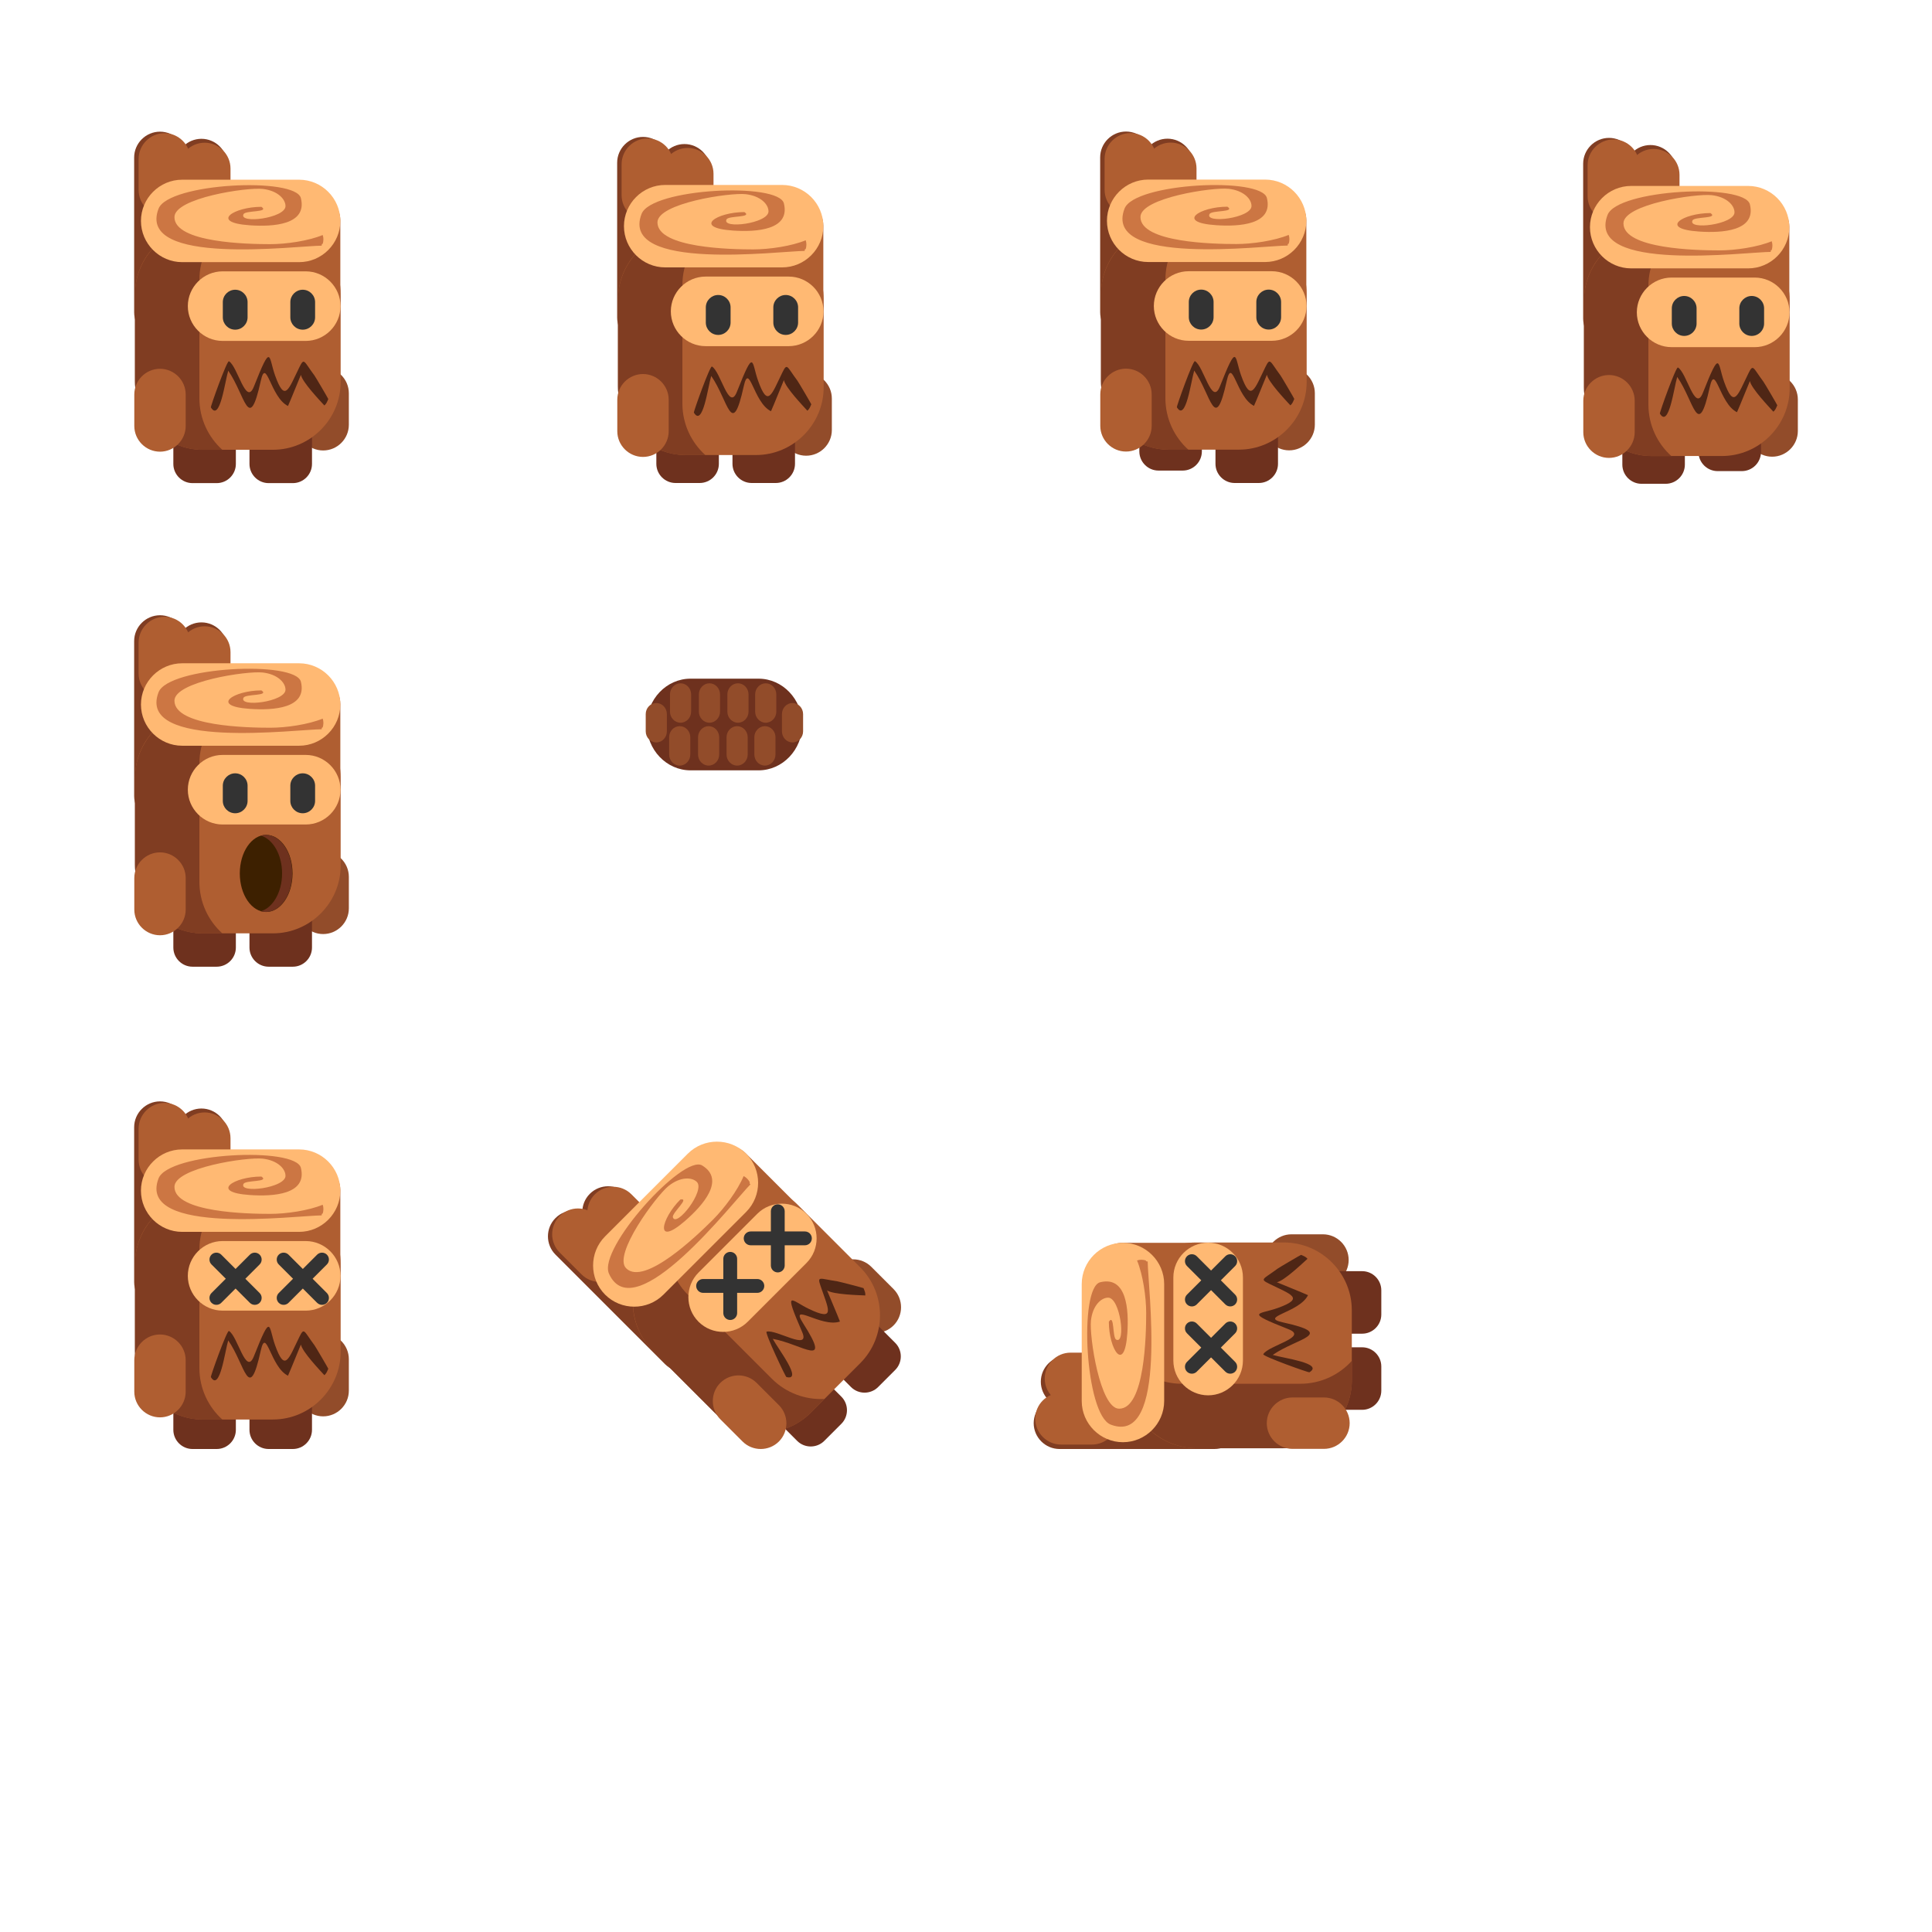 <?xml version="1.0" encoding="UTF-8" standalone="no"?>
<svg
   xmlns:dc="http://purl.org/dc/elements/1.1/"
   xmlns:cc="http://creativecommons.org/ns#"
   xmlns:rdf="http://www.w3.org/1999/02/22-rdf-syntax-ns#"
   xmlns:svg="http://www.w3.org/2000/svg"
   xmlns="http://www.w3.org/2000/svg"
   xmlns:sodipodi="http://sodipodi.sourceforge.net/DTD/sodipodi-0.dtd"
   xmlns:inkscape="http://www.inkscape.org/namespaces/inkscape"
   width="1024"
   height="1024"
   viewBox="0 0 270.933 270.933"
   version="1.1"
   id="svg3565"
   inkscape:version="1.0.1 (3bc2e813f5, 2020-09-07)"
   sodipodi:docname="оживший пень.svg"
   inkscape:export-filename="C:\Users\79519\Desktop\Knight\GameKnight\Graphics\Render_png\wood\shoot_stump.png"
   inkscape:export-xdpi="96.00001"
   inkscape:export-ydpi="96.00001">
  <title
     id="title4661">Тайл размером 256x256</title>
  <defs
     id="defs3559" />
  <sodipodi:namedview
     id="base"
     pagecolor="#ffffff"
     bordercolor="#666666"
     borderopacity="1.0"
     inkscape:pageopacity="0.0"
     inkscape:pageshadow="2"
     inkscape:zoom="0.69999999"
     inkscape:cx="391.06751"
     inkscape:cy="785.93711"
     inkscape:document-units="mm"
     inkscape:current-layer="layer1"
     showgrid="true"
     units="px"
     width="256px"
     inkscape:snap-global="true"
     inkscape:document-rotation="0"
     inkscape:window-width="1920"
     inkscape:window-height="1017"
     inkscape:window-x="-8"
     inkscape:window-y="-8"
     inkscape:window-maximized="1">
    <inkscape:grid
       type="xygrid"
       id="grid5244"
       units="px"
       spacingx="67.733"
       spacingy="67.733"
       empspacing="1" />
    <inkscape:grid
       type="xygrid"
       id="grid8949"
       color="#e33fff"
       opacity="0.125"
       empcolor="#e33fff"
       empopacity="0.251"
       units="px"
       spacingx="33.867"
       spacingy="33.867"
       empspacing="8" />
  </sodipodi:namedview>
  <g
     inkscape:label="Layer 1"
     inkscape:groupmode="layer"
     id="layer1"
     transform="translate(0,-26.067)">
    <g
       id="g1176"
       transform="translate(-239.598,153.805)">
      <path
         class="fil1"
         d="m 267.848,-40.458 v 0 c -1.994,0 -3.625,1.631 -3.625,3.625 v 4.878 c 0,1.994 1.631,3.625 3.625,3.625 v 0 c 1.994,0 3.625,-1.631 3.625,-3.625 v -4.878 c 0,-1.994 -1.631,-3.625 -3.625,-3.625 z"
         id="path466"
         style="clip-rule:evenodd;fill:#803d22;fill-rule:evenodd;stroke-width:0.003;image-rendering:optimizeQuality;shape-rendering:geometricPrecision;text-rendering:geometricPrecision" />
      <path
         class="fil1"
         d="m 262.036,-41.459 v 0 c -1.994,0 -3.625,1.631 -3.625,3.625 v 21.722 c 0,1.994 1.631,3.625 3.625,3.625 v 0 c 1.994,0 3.625,-1.631 3.625,-3.625 v -21.722 c 0,-1.994 -1.631,-3.625 -3.625,-3.625 z"
         id="path468"
         style="clip-rule:evenodd;fill:#803d22;fill-rule:evenodd;stroke-width:0.003;image-rendering:optimizeQuality;shape-rendering:geometricPrecision;text-rendering:geometricPrecision" />
      <path
         class="fil0"
         d="m 283.721,-32.619 v 0 c -1.982,0 -3.603,1.621 -3.603,3.603 v 11.463 c 0,1.982 1.622,3.603 3.603,3.603 v 0 c 1.982,0 3.604,-1.622 3.604,-3.603 v -11.463 c 0,-1.982 -1.622,-3.603 -3.604,-3.603 z"
         id="path798"
         style="clip-rule:evenodd;fill:#af5e31;fill-rule:evenodd;stroke-width:0.003;image-rendering:optimizeQuality;shape-rendering:geometricPrecision;text-rendering:geometricPrecision" />
      <path
         class="fil39"
         d="m 284.915,-8.375 v 0 c -1.982,0 -3.603,1.622 -3.603,3.604 v 4.416 c 0,1.982 1.621,3.603 3.603,3.603 v 0 c 1.982,0 3.604,-1.622 3.604,-3.603 V -4.771 c 0,-1.982 -1.622,-3.604 -3.604,-3.604 z"
         id="path856"
         style="clip-rule:evenodd;fill:#924c2a;fill-rule:evenodd;stroke-width:0.003;image-rendering:optimizeQuality;shape-rendering:geometricPrecision;text-rendering:geometricPrecision" />
      <path
         class="fil44"
         d="m 269.987,-3.81 h -3.394 c -1.478,0 -2.687,1.209 -2.687,2.687 v 6.263 c 0,1.478 1.209,2.687 2.687,2.687 h 3.394 c 1.478,0 2.687,-1.209 2.687,-2.687 v -6.263 c 0,-1.478 -1.209,-2.687 -2.687,-2.687 z"
         id="path858"
         style="clip-rule:evenodd;fill:#6e311e;fill-rule:evenodd;stroke-width:0.003;image-rendering:optimizeQuality;shape-rendering:geometricPrecision;text-rendering:geometricPrecision" />
      <path
         class="fil44"
         d="m 280.663,-3.81 h -3.394 c -1.478,0 -2.687,1.209 -2.687,2.687 v 6.263 c 0,1.478 1.209,2.687 2.687,2.687 h 3.394 c 1.478,0 2.687,-1.209 2.687,-2.687 v -6.263 c 0,-1.478 -1.209,-2.687 -2.687,-2.687 z"
         id="path860"
         style="clip-rule:evenodd;fill:#6e311e;fill-rule:evenodd;stroke-width:0.003;image-rendering:optimizeQuality;shape-rendering:geometricPrecision;text-rendering:geometricPrecision" />
      <path
         class="fil0"
         d="m 277.864,-28.218 h -9.815 c -5.229,0 -9.507,4.278 -9.507,9.506 v 12.357 c 0,5.229 4.278,9.506 9.507,9.506 h 9.815 c 5.229,0 9.506,-4.278 9.506,-9.506 V -18.712 c 0,-5.229 -4.278,-9.506 -9.506,-9.506 z"
         id="path862"
         style="clip-rule:evenodd;fill:#af5e31;fill-rule:evenodd;stroke-width:0.003;image-rendering:optimizeQuality;shape-rendering:geometricPrecision;text-rendering:geometricPrecision" />
      <path
         class="fil1"
         d="m 271.123,-28.206 h -3.1 c -5.229,0 -9.506,4.344 -9.506,9.653 v 12.065 c 0,5.309 4.278,9.653 9.506,9.653 h 2.765 c -1.976,-1.772 -3.227,-4.36 -3.227,-7.231 V -20.687 c 0,-3.03 1.394,-5.745 3.562,-7.518 z"
         id="path864"
         style="clip-rule:evenodd;fill:#803d22;fill-rule:evenodd;stroke-width:0.003;image-rendering:optimizeQuality;shape-rendering:geometricPrecision;text-rendering:geometricPrecision" />
      <path
         class="fil0"
         d="m 262.035,-8.206 v 0 c -1.982,0 -3.603,1.622 -3.603,3.603 v 4.416 c 0,1.982 1.622,3.604 3.603,3.604 v 0 c 1.982,0 3.604,-1.622 3.604,-3.604 V -4.603 c 0,-1.982 -1.621,-3.603 -3.604,-3.603 z"
         id="path866"
         style="clip-rule:evenodd;fill:#af5e31;fill-rule:evenodd;stroke-width:0.003;image-rendering:optimizeQuality;shape-rendering:geometricPrecision;text-rendering:geometricPrecision" />
      <path
         class="fil15"
         d="m 282.469,-21.872 h -11.652 c -2.683,0 -4.879,2.195 -4.879,4.879 v 0 c 0,2.683 2.195,4.878 4.879,4.878 h 11.652 c 2.683,0 4.879,-2.195 4.879,-4.878 v 0 c 0,-2.683 -2.195,-4.879 -4.879,-4.879 z"
         id="path868"
         style="clip-rule:evenodd;fill:#ffb973;fill-rule:evenodd;stroke-width:0.003;image-rendering:optimizeQuality;shape-rendering:geometricPrecision;text-rendering:geometricPrecision" />
      <path
         class="fil18"
         d="m 282.048,-19.292 v 0 c -0.955,0 -1.737,0.781 -1.737,1.737 v 2.128 c 0,0.955 0.781,1.736 1.737,1.736 v 0 c 0.955,0 1.737,-0.781 1.737,-1.736 v -2.128 c 0,-0.955 -0.781,-1.737 -1.737,-1.737 z"
         id="path870"
         style="clip-rule:evenodd;fill:#333333;fill-rule:evenodd;stroke-width:0.003;image-rendering:optimizeQuality;shape-rendering:geometricPrecision;text-rendering:geometricPrecision" />
      <path
         class="fil18"
         d="m 272.58,-19.292 v 0 c -0.955,0 -1.737,0.781 -1.737,1.737 v 2.128 c 0,0.955 0.781,1.736 1.737,1.736 v 0 c 0.955,0 1.737,-0.781 1.737,-1.736 v -2.128 c 0,-0.955 -0.781,-1.737 -1.737,-1.737 z"
         id="path872"
         style="clip-rule:evenodd;fill:#333333;fill-rule:evenodd;stroke-width:0.003;image-rendering:optimizeQuality;shape-rendering:geometricPrecision;text-rendering:geometricPrecision" />
      <path
         class="fil0"
         d="m 262.659,-41.245 v 0 c -1.994,0 -3.625,1.631 -3.625,3.625 v 4.33 c 0,1.994 1.631,3.625 3.625,3.625 v 0 c 1.994,0 3.625,-1.631 3.625,-3.625 v -4.33 c 0,-1.994 -1.631,-3.625 -3.625,-3.625 z"
         id="path874"
         style="clip-rule:evenodd;fill:#af5e31;fill-rule:evenodd;stroke-width:0.003;image-rendering:optimizeQuality;shape-rendering:geometricPrecision;text-rendering:geometricPrecision" />
      <path
         class="fil0"
         d="m 268.298,-39.91 v 0 c -1.994,0 -3.625,1.631 -3.625,3.625 v 4.33 c 0,1.994 1.631,3.625 3.625,3.625 v 0 c 1.994,0 3.625,-1.631 3.625,-3.625 v -4.33 c 0,-1.994 -1.631,-3.625 -3.625,-3.625 z"
         id="path876"
         style="clip-rule:evenodd;fill:#af5e31;fill-rule:evenodd;stroke-width:0.003;image-rendering:optimizeQuality;shape-rendering:geometricPrecision;text-rendering:geometricPrecision" />
      <path
         class="fil15"
         d="m 287.325,-28.942 v 0 c 0,-3.18 -2.602,-5.781 -5.781,-5.781 h -16.398 c -3.18,0 -5.781,2.602 -5.781,5.781 v 0 c 0,3.18 2.602,5.781 5.781,5.781 h 16.398 c 3.18,0 5.781,-2.602 5.781,-5.781 z"
         id="path878"
         style="clip-rule:evenodd;fill:#ffb973;fill-rule:evenodd;stroke-width:0.003;image-rendering:optimizeQuality;shape-rendering:geometricPrecision;text-rendering:geometricPrecision" />
      <path
         class="fil36"
         d="m 284.722,-25.472 c -0.041,-0.073 0.005,-0.288 0.13,-0.252 0.124,-0.387 0.14,-0.862 0,-1.242 -1.984,0.824 -5.104,1.282 -7.359,1.282 -3.083,0 -13.431,-0.186 -13.431,-3.792 0,-2.686 10.167,-4.204 12.375,-3.953 2.104,0.239 3.198,1.431 3.198,2.407 0,1.709 -6.607,2.529 -5.885,1.128 0.284,-0.552 3.709,-0.217 2.506,-1.026 -3.829,0 -7.362,2.2 -1.594,2.593 3.263,0.222 8.049,-0.067 7.133,-3.806 -0.739,-3.016 -18.582,-2.128 -19.965,1.479 -3.119,8.134 19.494,5.182 22.891,5.182 z"
         id="path880"
         style="clip-rule:evenodd;fill:#cc7643;fill-rule:evenodd;stroke-width:0.003;image-rendering:optimizeQuality;shape-rendering:geometricPrecision;text-rendering:geometricPrecision" />
      <path
         class="fil78"
         d="m 276.924,-10.66 c -2.043,0 -3.699,2.42 -3.699,5.405 0,2.985 1.656,5.405 3.699,5.405 2.043,0 3.699,-2.42 3.699,-5.405 0,-2.985 -1.656,-5.405 -3.699,-5.405 z"
         id="path1150"
         style="clip-rule:evenodd;fill:#3d2000;fill-rule:evenodd;stroke-width:0.003;image-rendering:optimizeQuality;shape-rendering:geometricPrecision;text-rendering:geometricPrecision" />
      <path
         class="fil44"
         d="m 276.879,-10.66 c -0.243,0 -0.481,0.035 -0.711,0.1 1.702,0.485 2.987,2.675 2.987,5.305 0,2.63 -1.285,4.821 -2.987,5.305 0.23,0.066 0.468,0.1 0.711,0.1 2.043,0 3.699,-2.42 3.699,-5.405 0,-2.985 -1.656,-5.405 -3.699,-5.405 z"
         id="path1152"
         style="clip-rule:evenodd;fill:#6e311e;fill-rule:evenodd;stroke-width:0.003;image-rendering:optimizeQuality;shape-rendering:geometricPrecision;text-rendering:geometricPrecision" />
    </g>
    <g
       id="g1156"
       transform="matrix(1.386,0,0,1.453,-317.496,134.773)">
      <path
         class="fil44"
         d="m 310.245,-4.89 v 0 c 0,-2.433 -1.991,-4.424 -4.424,-4.424 h -6.882 c -2.433,0 -4.424,1.991 -4.424,4.424 v 0 c 0,2.433 1.991,4.424 4.424,4.424 h 6.882 c 2.433,0 4.424,-1.991 4.424,-4.424 z"
         id="path1242"
         style="clip-rule:evenodd;fill:#6e311e;fill-rule:evenodd;stroke-width:0.003;image-rendering:optimizeQuality;shape-rendering:geometricPrecision;text-rendering:geometricPrecision" />
      <path
         class="fil39"
         d="m 306.467,-4.73 v 0 c -0.589,0 -1.07,0.482 -1.07,1.07 v 1.665 c 0,0.589 0.482,1.07 1.07,1.07 v 0 c 0.589,0 1.07,-0.482 1.07,-1.07 v -1.665 c 0,-0.589 -0.481,-1.07 -1.07,-1.07 z"
         id="path1244"
         style="clip-rule:evenodd;fill:#924c2a;fill-rule:evenodd;stroke-width:0.003;image-rendering:optimizeQuality;shape-rendering:geometricPrecision;text-rendering:geometricPrecision" />
      <path
         class="fil39"
         d="m 309.26,-6.965 v 0 c -0.589,0 -1.07,0.482 -1.07,1.07 v 1.665 c 0,0.589 0.482,1.07 1.07,1.07 v 0 c 0.589,0 1.07,-0.482 1.07,-1.07 v -1.665 c 0,-0.589 -0.482,-1.07 -1.07,-1.07 z"
         id="path1246"
         style="clip-rule:evenodd;fill:#924c2a;fill-rule:evenodd;stroke-width:0.003;image-rendering:optimizeQuality;shape-rendering:geometricPrecision;text-rendering:geometricPrecision" />
      <path
         class="fil39"
         d="m 306.55,-8.867 v 0 c -0.589,0 -1.07,0.482 -1.07,1.07 v 1.665 c 0,0.589 0.482,1.07 1.07,1.07 v 0 c 0.589,0 1.07,-0.481 1.07,-1.07 v -1.665 c 0,-0.589 -0.482,-1.07 -1.07,-1.07 z"
         id="path1248"
         style="clip-rule:evenodd;fill:#924c2a;fill-rule:evenodd;stroke-width:0.003;image-rendering:optimizeQuality;shape-rendering:geometricPrecision;text-rendering:geometricPrecision" />
      <path
         class="fil39"
         d="m 303.655,-4.73 v 0 c -0.589,0 -1.07,0.482 -1.07,1.07 v 1.665 c 0,0.589 0.481,1.07 1.07,1.07 v 0 c 0.589,0 1.07,-0.482 1.07,-1.07 v -1.665 c 0,-0.589 -0.482,-1.07 -1.07,-1.07 z"
         id="path1250"
         style="clip-rule:evenodd;fill:#924c2a;fill-rule:evenodd;stroke-width:0.003;image-rendering:optimizeQuality;shape-rendering:geometricPrecision;text-rendering:geometricPrecision" />
      <path
         class="fil39"
         d="m 303.739,-8.867 v 0 c -0.589,0 -1.07,0.482 -1.07,1.07 v 1.665 c 0,0.589 0.482,1.07 1.07,1.07 v 0 c 0.589,0 1.07,-0.481 1.07,-1.07 v -1.665 c 0,-0.589 -0.482,-1.07 -1.07,-1.07 z"
         id="path1252"
         style="clip-rule:evenodd;fill:#924c2a;fill-rule:evenodd;stroke-width:0.003;image-rendering:optimizeQuality;shape-rendering:geometricPrecision;text-rendering:geometricPrecision" />
      <path
         class="fil39"
         d="m 300.772,-4.73 v 0 c -0.589,0 -1.07,0.482 -1.07,1.07 v 1.665 c 0,0.589 0.482,1.07 1.07,1.07 v 0 c 0.589,0 1.07,-0.482 1.07,-1.07 v -1.665 c 0,-0.589 -0.481,-1.07 -1.07,-1.07 z"
         id="path1254"
         style="clip-rule:evenodd;fill:#924c2a;fill-rule:evenodd;stroke-width:0.003;image-rendering:optimizeQuality;shape-rendering:geometricPrecision;text-rendering:geometricPrecision" />
      <path
         class="fil39"
         d="m 300.856,-8.867 v 0 c -0.589,0 -1.07,0.482 -1.07,1.07 v 1.665 c 0,0.589 0.482,1.07 1.07,1.07 v 0 c 0.589,0 1.07,-0.481 1.07,-1.07 v -1.665 c 0,-0.589 -0.481,-1.07 -1.07,-1.07 z"
         id="path1256"
         style="clip-rule:evenodd;fill:#924c2a;fill-rule:evenodd;stroke-width:0.003;image-rendering:optimizeQuality;shape-rendering:geometricPrecision;text-rendering:geometricPrecision" />
      <path
         class="fil39"
         d="m 297.847,-4.73 v 0 c -0.589,0 -1.07,0.482 -1.07,1.07 v 1.665 c 0,0.589 0.482,1.07 1.07,1.07 v 0 c 0.589,0 1.07,-0.482 1.07,-1.07 v -1.665 c 0,-0.589 -0.481,-1.07 -1.07,-1.07 z"
         id="path1258"
         style="clip-rule:evenodd;fill:#924c2a;fill-rule:evenodd;stroke-width:0.003;image-rendering:optimizeQuality;shape-rendering:geometricPrecision;text-rendering:geometricPrecision" />
      <path
         class="fil39"
         d="m 297.931,-8.867 v 0 c -0.589,0 -1.07,0.482 -1.07,1.07 v 1.665 c 0,0.589 0.482,1.07 1.07,1.07 v 0 c 0.589,0 1.07,-0.481 1.07,-1.07 v -1.665 c 0,-0.589 -0.481,-1.07 -1.07,-1.07 z"
         id="path1260"
         style="clip-rule:evenodd;fill:#924c2a;fill-rule:evenodd;stroke-width:0.003;image-rendering:optimizeQuality;shape-rendering:geometricPrecision;text-rendering:geometricPrecision" />
      <path
         class="fil39"
         d="m 295.477,-6.965 v 0 c -0.589,0 -1.07,0.482 -1.07,1.07 v 1.665 c 0,0.589 0.482,1.07 1.07,1.07 v 0 c 0.589,0 1.07,-0.482 1.07,-1.07 v -1.665 c 0,-0.589 -0.482,-1.07 -1.07,-1.07 z"
         id="path1262"
         style="clip-rule:evenodd;fill:#924c2a;fill-rule:evenodd;stroke-width:0.003;image-rendering:optimizeQuality;shape-rendering:geometricPrecision;text-rendering:geometricPrecision" />
    </g>
    <g
       id="g1195"
       transform="translate(-129.255,85.973)">
      <path
         class="fil1"
         d="m 225.238,-39.706 v 0 c -1.994,0 -3.625,1.631 -3.625,3.625 v 4.878 c 0,1.994 1.631,3.625 3.625,3.625 v 0 c 1.994,0 3.625,-1.631 3.625,-3.625 v -4.878 c 0,-1.994 -1.631,-3.625 -3.625,-3.625 z"
         id="path10106"
         style="clip-rule:evenodd;fill:#803d22;fill-rule:evenodd;stroke-width:0.003;image-rendering:optimizeQuality;shape-rendering:geometricPrecision;text-rendering:geometricPrecision" />
      <path
         class="fil1"
         d="m 219.426,-40.706 v 0 c -1.994,0 -3.625,1.631 -3.625,3.625 v 21.722 c 0,1.994 1.631,3.625 3.625,3.625 v 0 c 1.994,0 3.625,-1.631 3.625,-3.625 v -21.722 c 0,-1.994 -1.631,-3.625 -3.625,-3.625 z"
         id="path10108"
         style="clip-rule:evenodd;fill:#803d22;fill-rule:evenodd;stroke-width:0.003;image-rendering:optimizeQuality;shape-rendering:geometricPrecision;text-rendering:geometricPrecision" />
      <path
         class="fil0"
         d="m 241.111,-31.866 v 0 c -1.982,0 -3.604,1.621 -3.604,3.603 v 11.463 c 0,1.982 1.622,3.603 3.604,3.603 v 0 c 1.982,0 3.603,-1.622 3.603,-3.603 v -11.463 c 0,-1.982 -1.622,-3.603 -3.603,-3.603 z"
         id="path10110"
         style="clip-rule:evenodd;fill:#af5e31;fill-rule:evenodd;stroke-width:0.003;image-rendering:optimizeQuality;shape-rendering:geometricPrecision;text-rendering:geometricPrecision" />
      <path
         class="fil39"
         d="m 242.305,-7.622 v 0 c -1.982,0 -3.604,1.622 -3.604,3.604 v 4.416 c 0,1.982 1.621,3.603 3.604,3.603 v 0 c 1.982,0 3.603,-1.622 3.603,-3.603 V -4.018 c 0,-1.982 -1.621,-3.604 -3.603,-3.604 z"
         id="path10112"
         style="clip-rule:evenodd;fill:#924c2a;fill-rule:evenodd;stroke-width:0.003;image-rendering:optimizeQuality;shape-rendering:geometricPrecision;text-rendering:geometricPrecision" />
      <path
         class="fil44"
         d="m 227.377,-3.81 h -3.394 c -1.478,0 -2.687,1.209 -2.687,2.687 v 6.263 c 0,1.478 1.209,2.687 2.687,2.687 h 3.394 c 1.478,0 2.687,-1.209 2.687,-2.687 v -6.263 c 0,-1.478 -1.209,-2.687 -2.687,-2.687 z"
         id="path10114"
         style="clip-rule:evenodd;fill:#6e311e;fill-rule:evenodd;stroke-width:0.003;image-rendering:optimizeQuality;shape-rendering:geometricPrecision;text-rendering:geometricPrecision" />
      <path
         class="fil44"
         d="m 238.054,-3.81 h -3.394 c -1.478,0 -2.687,1.209 -2.687,2.687 v 6.263 c 0,1.478 1.209,2.687 2.687,2.687 h 3.394 c 1.478,0 2.687,-1.209 2.687,-2.687 v -6.263 c 0,-1.478 -1.209,-2.687 -2.687,-2.687 z"
         id="path10116"
         style="clip-rule:evenodd;fill:#6e311e;fill-rule:evenodd;stroke-width:0.003;image-rendering:optimizeQuality;shape-rendering:geometricPrecision;text-rendering:geometricPrecision" />
      <path
         class="fil0"
         d="m 235.254,-27.466 h -9.815 c -5.228,0 -9.506,4.278 -9.506,9.507 v 12.357 c 0,5.229 4.278,9.507 9.506,9.507 h 9.815 c 5.229,0 9.507,-4.278 9.507,-9.507 V -17.959 c 0,-5.229 -4.278,-9.507 -9.507,-9.507 z"
         id="path10118"
         style="clip-rule:evenodd;fill:#af5e31;fill-rule:evenodd;stroke-width:0.003;image-rendering:optimizeQuality;shape-rendering:geometricPrecision;text-rendering:geometricPrecision" />
      <path
         class="fil1"
         d="m 228.513,-27.453 h -3.1 c -5.229,0 -9.507,4.344 -9.507,9.653 v 12.065 c 0,5.309 4.278,9.653 9.507,9.653 h 2.765 c -1.976,-1.772 -3.227,-4.36 -3.227,-7.231 V -19.935 c 0,-3.03 1.394,-5.745 3.563,-7.518 z"
         id="path10120"
         style="clip-rule:evenodd;fill:#803d22;fill-rule:evenodd;stroke-width:0.003;image-rendering:optimizeQuality;shape-rendering:geometricPrecision;text-rendering:geometricPrecision" />
      <path
         class="fil0"
         d="m 219.425,-7.453 v 0 c -1.982,0 -3.604,1.622 -3.604,3.603 v 4.416 c 0,1.982 1.622,3.604 3.604,3.604 v 0 c 1.982,0 3.604,-1.622 3.604,-3.604 V -3.85 c 0,-1.982 -1.622,-3.603 -3.604,-3.603 z"
         id="path10122"
         style="clip-rule:evenodd;fill:#af5e31;fill-rule:evenodd;stroke-width:0.003;image-rendering:optimizeQuality;shape-rendering:geometricPrecision;text-rendering:geometricPrecision" />
      <path
         class="fil15"
         d="m 239.859,-21.12 h -11.652 c -2.683,0 -4.879,2.195 -4.879,4.879 v 0 c 0,2.683 2.195,4.878 4.879,4.878 h 11.652 c 2.683,0 4.879,-2.195 4.879,-4.878 v 0 c 0,-2.683 -2.195,-4.879 -4.879,-4.879 z"
         id="path10124"
         style="clip-rule:evenodd;fill:#ffb973;fill-rule:evenodd;stroke-width:0.003;image-rendering:optimizeQuality;shape-rendering:geometricPrecision;text-rendering:geometricPrecision" />
      <path
         class="fil18"
         d="m 239.439,-18.539 v 0 c -0.955,0 -1.737,0.781 -1.737,1.737 v 2.128 c 0,0.955 0.781,1.736 1.737,1.736 v 0 c 0.955,0 1.737,-0.781 1.737,-1.736 v -2.128 c 0,-0.955 -0.781,-1.737 -1.737,-1.737 z"
         id="path10126"
         style="clip-rule:evenodd;fill:#333333;fill-rule:evenodd;stroke-width:0.003;image-rendering:optimizeQuality;shape-rendering:geometricPrecision;text-rendering:geometricPrecision" />
      <path
         class="fil18"
         d="m 229.971,-18.539 v 0 c -0.955,0 -1.737,0.781 -1.737,1.737 v 2.128 c 0,0.955 0.781,1.736 1.737,1.736 v 0 c 0.955,0 1.737,-0.781 1.737,-1.736 v -2.128 c 0,-0.955 -0.781,-1.737 -1.737,-1.737 z"
         id="path10128"
         style="clip-rule:evenodd;fill:#333333;fill-rule:evenodd;stroke-width:0.003;image-rendering:optimizeQuality;shape-rendering:geometricPrecision;text-rendering:geometricPrecision" />
      <path
         class="fil0"
         d="m 220.05,-40.492 v 0 c -1.994,0 -3.625,1.631 -3.625,3.625 v 4.33 c 0,1.994 1.631,3.625 3.625,3.625 v 0 c 1.994,0 3.625,-1.631 3.625,-3.625 v -4.33 c 0,-1.994 -1.631,-3.625 -3.625,-3.625 z"
         id="path10130"
         style="clip-rule:evenodd;fill:#af5e31;fill-rule:evenodd;stroke-width:0.003;image-rendering:optimizeQuality;shape-rendering:geometricPrecision;text-rendering:geometricPrecision" />
      <path
         class="fil0"
         d="m 225.689,-39.158 v 0 c -1.994,0 -3.625,1.631 -3.625,3.625 v 4.33 c 0,1.994 1.631,3.625 3.625,3.625 v 0 c 1.994,0 3.625,-1.631 3.625,-3.625 v -4.33 c 0,-1.994 -1.631,-3.625 -3.625,-3.625 z"
         id="path10132"
         style="clip-rule:evenodd;fill:#af5e31;fill-rule:evenodd;stroke-width:0.003;image-rendering:optimizeQuality;shape-rendering:geometricPrecision;text-rendering:geometricPrecision" />
      <path
         class="fil15"
         d="m 244.715,-28.189 v 0 c 0,-3.18 -2.602,-5.781 -5.781,-5.781 h -16.398 c -3.18,0 -5.781,2.602 -5.781,5.781 v 0 c 0,3.18 2.602,5.781 5.781,5.781 h 16.398 c 3.18,0 5.781,-2.602 5.781,-5.781 z"
         id="path10134"
         style="clip-rule:evenodd;fill:#ffb973;fill-rule:evenodd;stroke-width:0.003;image-rendering:optimizeQuality;shape-rendering:geometricPrecision;text-rendering:geometricPrecision" />
      <path
         class="fil36"
         d="m 242.112,-24.719 c -0.041,-0.073 0.005,-0.288 0.13,-0.252 0.124,-0.387 0.14,-0.862 0,-1.242 -1.984,0.824 -5.104,1.282 -7.359,1.282 -3.083,0 -13.431,-0.186 -13.431,-3.791 0,-2.686 10.167,-4.204 12.375,-3.953 2.104,0.239 3.198,1.431 3.198,2.407 0,1.709 -6.607,2.529 -5.885,1.128 0.284,-0.552 3.709,-0.217 2.506,-1.026 -3.829,0 -7.362,2.2 -1.594,2.593 3.263,0.222 8.049,-0.067 7.133,-3.806 -0.739,-3.016 -18.582,-2.128 -19.965,1.479 -3.119,8.134 19.494,5.182 22.891,5.182 z"
         id="path10136"
         style="clip-rule:evenodd;fill:#cc7643;fill-rule:evenodd;stroke-width:0.003;image-rendering:optimizeQuality;shape-rendering:geometricPrecision;text-rendering:geometricPrecision" />
      <path
         class="fil26"
         d="m 242.477,-2.308 c -0.585,-0.646 -3.103,-3.279 -3.292,-4.298 -0.023,0.016 -1.516,3.749 -1.812,4.37 -2.474,-1.208 -3.041,-7.027 -3.822,-3.494 -1.663,7.52 -2.158,1.987 -4.557,-1.454 -0.464,1.519 -1.172,7.232 -2.433,5.144 -0.07,-0.116 2.262,-6.622 2.533,-6.467 1.227,0.7 2.384,6.362 3.492,3.564 2.513,-6.347 2.041,-4.189 2.982,-1.562 1.393,3.891 1.886,1.907 3.413,-1.188 0.68,-1.378 0.624,-0.8 2.109,1.188 0.157,0.21 1.949,3.265 1.936,3.295 -0.177,0.4 -0.24,0.626 -0.547,0.902 z"
         id="path10138"
         style="clip-rule:evenodd;fill:#4f2615;fill-rule:evenodd;stroke-width:0.003;image-rendering:optimizeQuality;shape-rendering:geometricPrecision;text-rendering:geometricPrecision" />
    </g>
    <g
       id="g1214"
       transform="translate(-157.619,85.99)">
      <path
         class="fil1"
         d="m 185.869,-40.458 v 0 c -1.994,0 -3.625,1.631 -3.625,3.625 v 4.878 c 0,1.994 1.631,3.625 3.625,3.625 v 0 c 1.994,0 3.625,-1.631 3.625,-3.625 v -4.878 c 0,-1.994 -1.631,-3.625 -3.625,-3.625 z"
         id="path10140"
         style="clip-rule:evenodd;fill:#803d22;fill-rule:evenodd;stroke-width:0.003;image-rendering:optimizeQuality;shape-rendering:geometricPrecision;text-rendering:geometricPrecision" />
      <path
         class="fil1"
         d="m 180.057,-41.459 v 0 c -1.994,0 -3.625,1.631 -3.625,3.625 v 21.722 c 0,1.994 1.631,3.625 3.625,3.625 v 0 c 1.994,0 3.625,-1.631 3.625,-3.625 v -21.722 c 0,-1.994 -1.631,-3.625 -3.625,-3.625 z"
         id="path10142"
         style="clip-rule:evenodd;fill:#803d22;fill-rule:evenodd;stroke-width:0.003;image-rendering:optimizeQuality;shape-rendering:geometricPrecision;text-rendering:geometricPrecision" />
      <path
         class="fil0"
         d="m 201.742,-32.619 v 0 c -1.982,0 -3.603,1.621 -3.603,3.603 v 11.463 c 0,1.982 1.622,3.603 3.603,3.603 v 0 c 1.982,0 3.604,-1.622 3.604,-3.603 v -11.463 c 0,-1.982 -1.621,-3.603 -3.604,-3.603 z"
         id="path10144"
         style="clip-rule:evenodd;fill:#af5e31;fill-rule:evenodd;stroke-width:0.003;image-rendering:optimizeQuality;shape-rendering:geometricPrecision;text-rendering:geometricPrecision" />
      <path
         class="fil39"
         d="m 202.936,-8.375 v 0 c -1.982,0 -3.604,1.622 -3.604,3.604 v 4.416 c 0,1.982 1.622,3.603 3.604,3.603 v 0 c 1.982,0 3.603,-1.622 3.603,-3.603 V -4.771 c 0,-1.982 -1.622,-3.604 -3.603,-3.604 z"
         id="path10146"
         style="clip-rule:evenodd;fill:#924c2a;fill-rule:evenodd;stroke-width:0.003;image-rendering:optimizeQuality;shape-rendering:geometricPrecision;text-rendering:geometricPrecision" />
      <path
         class="fil44"
         d="m 188.008,-3.81 h -3.394 c -1.478,0 -2.687,1.209 -2.687,2.687 v 6.263 c 0,1.478 1.209,2.687 2.687,2.687 h 3.394 c 1.478,0 2.687,-1.209 2.687,-2.687 v -6.263 c 0,-1.478 -1.209,-2.687 -2.687,-2.687 z"
         id="path10148"
         style="clip-rule:evenodd;fill:#6e311e;fill-rule:evenodd;stroke-width:0.003;image-rendering:optimizeQuality;shape-rendering:geometricPrecision;text-rendering:geometricPrecision" />
      <path
         class="fil44"
         d="m 198.685,-3.81 h -3.394 c -1.478,0 -2.687,1.209 -2.687,2.687 v 6.263 c 0,1.478 1.209,2.687 2.687,2.687 h 3.394 c 1.478,0 2.687,-1.209 2.687,-2.687 v -6.263 c 0,-1.478 -1.209,-2.687 -2.687,-2.687 z"
         id="path10150"
         style="clip-rule:evenodd;fill:#6e311e;fill-rule:evenodd;stroke-width:0.003;image-rendering:optimizeQuality;shape-rendering:geometricPrecision;text-rendering:geometricPrecision" />
      <path
         class="fil0"
         d="m 195.885,-28.218 h -9.815 c -5.229,0 -9.507,4.278 -9.507,9.506 v 12.357 c 0,5.229 4.278,9.506 9.507,9.506 h 9.815 c 5.229,0 9.506,-4.278 9.506,-9.506 V -18.712 c 0,-5.229 -4.278,-9.506 -9.506,-9.506 z"
         id="path10152"
         style="clip-rule:evenodd;fill:#af5e31;fill-rule:evenodd;stroke-width:0.003;image-rendering:optimizeQuality;shape-rendering:geometricPrecision;text-rendering:geometricPrecision" />
      <path
         class="fil1"
         d="m 189.144,-28.206 h -3.1 c -5.229,0 -9.507,4.344 -9.507,9.653 v 12.065 c 0,5.309 4.278,9.653 9.507,9.653 h 2.765 c -1.976,-1.772 -3.227,-4.36 -3.227,-7.231 V -20.687 c 0,-3.03 1.394,-5.745 3.562,-7.518 z"
         id="path10154"
         style="clip-rule:evenodd;fill:#803d22;fill-rule:evenodd;stroke-width:0.003;image-rendering:optimizeQuality;shape-rendering:geometricPrecision;text-rendering:geometricPrecision" />
      <path
         class="fil0"
         d="m 180.056,-8.206 v 0 c -1.982,0 -3.603,1.622 -3.603,3.603 v 4.416 c 0,1.982 1.621,3.604 3.603,3.604 v 0 c 1.982,0 3.603,-1.622 3.603,-3.604 V -4.603 c 0,-1.982 -1.621,-3.603 -3.603,-3.603 z"
         id="path10156"
         style="clip-rule:evenodd;fill:#af5e31;fill-rule:evenodd;stroke-width:0.003;image-rendering:optimizeQuality;shape-rendering:geometricPrecision;text-rendering:geometricPrecision" />
      <path
         class="fil15"
         d="m 200.49,-21.872 h -11.652 c -2.683,0 -4.879,2.195 -4.879,4.879 v 0 c 0,2.683 2.195,4.878 4.879,4.878 h 11.652 c 2.683,0 4.879,-2.195 4.879,-4.878 v 0 c 0,-2.683 -2.195,-4.879 -4.879,-4.879 z"
         id="path10158"
         style="clip-rule:evenodd;fill:#ffb973;fill-rule:evenodd;stroke-width:0.003;image-rendering:optimizeQuality;shape-rendering:geometricPrecision;text-rendering:geometricPrecision" />
      <path
         class="fil18"
         d="m 200.07,-19.292 v 0 c -0.955,0 -1.736,0.781 -1.736,1.737 v 2.128 c 0,0.955 0.781,1.736 1.736,1.736 v 0 c 0.955,0 1.737,-0.781 1.737,-1.736 v -2.128 c 0,-0.955 -0.781,-1.737 -1.737,-1.737 z"
         id="path10160"
         style="clip-rule:evenodd;fill:#333333;fill-rule:evenodd;stroke-width:0.003;image-rendering:optimizeQuality;shape-rendering:geometricPrecision;text-rendering:geometricPrecision" />
      <path
         class="fil18"
         d="m 190.602,-19.292 v 0 c -0.955,0 -1.737,0.781 -1.737,1.737 v 2.128 c 0,0.955 0.781,1.736 1.737,1.736 v 0 c 0.955,0 1.736,-0.781 1.736,-1.736 v -2.128 c 0,-0.955 -0.781,-1.737 -1.736,-1.737 z"
         id="path10162"
         style="clip-rule:evenodd;fill:#333333;fill-rule:evenodd;stroke-width:0.003;image-rendering:optimizeQuality;shape-rendering:geometricPrecision;text-rendering:geometricPrecision" />
      <path
         class="fil0"
         d="m 180.681,-41.245 v 0 c -1.994,0 -3.625,1.631 -3.625,3.625 v 4.33 c 0,1.994 1.631,3.625 3.625,3.625 v 0 c 1.994,0 3.625,-1.631 3.625,-3.625 v -4.33 c 0,-1.994 -1.631,-3.625 -3.625,-3.625 z"
         id="path10164"
         style="clip-rule:evenodd;fill:#af5e31;fill-rule:evenodd;stroke-width:0.003;image-rendering:optimizeQuality;shape-rendering:geometricPrecision;text-rendering:geometricPrecision" />
      <path
         class="fil0"
         d="m 186.319,-39.91 v 0 c -1.994,0 -3.625,1.631 -3.625,3.625 v 4.33 c 0,1.994 1.631,3.625 3.625,3.625 v 0 c 1.994,0 3.625,-1.631 3.625,-3.625 v -4.33 c 0,-1.994 -1.631,-3.625 -3.625,-3.625 z"
         id="path10166"
         style="clip-rule:evenodd;fill:#af5e31;fill-rule:evenodd;stroke-width:0.003;image-rendering:optimizeQuality;shape-rendering:geometricPrecision;text-rendering:geometricPrecision" />
      <path
         class="fil15"
         d="m 205.346,-28.942 v 0 c 0,-3.18 -2.602,-5.781 -5.781,-5.781 h -16.398 c -3.18,0 -5.781,2.602 -5.781,5.781 v 0 c 0,3.18 2.602,5.781 5.781,5.781 h 16.398 c 3.18,0 5.781,-2.602 5.781,-5.781 z"
         id="path10168"
         style="clip-rule:evenodd;fill:#ffb973;fill-rule:evenodd;stroke-width:0.003;image-rendering:optimizeQuality;shape-rendering:geometricPrecision;text-rendering:geometricPrecision" />
      <path
         class="fil36"
         d="m 202.743,-25.472 c -0.041,-0.073 0.005,-0.288 0.13,-0.252 0.124,-0.387 0.14,-0.862 0,-1.242 -1.984,0.824 -5.104,1.282 -7.359,1.282 -3.083,0 -13.431,-0.186 -13.431,-3.792 0,-2.686 10.167,-4.204 12.375,-3.953 2.104,0.239 3.198,1.431 3.198,2.407 0.001,1.709 -6.607,2.529 -5.885,1.128 0.284,-0.552 3.709,-0.217 2.506,-1.026 -3.829,0 -7.362,2.2 -1.594,2.593 3.263,0.222 8.049,-0.067 7.133,-3.806 -0.739,-3.016 -18.582,-2.128 -19.965,1.479 -3.119,8.134 19.494,5.182 22.891,5.182 z"
         id="path10170"
         style="clip-rule:evenodd;fill:#cc7643;fill-rule:evenodd;stroke-width:0.003;image-rendering:optimizeQuality;shape-rendering:geometricPrecision;text-rendering:geometricPrecision" />
      <path
         class="fil26"
         d="m 203.108,-3.061 c -0.585,-0.646 -3.103,-3.279 -3.292,-4.298 -0.023,0.016 -1.516,3.749 -1.812,4.37 -2.474,-1.208 -3.041,-7.027 -3.822,-3.494 -1.663,7.52 -2.158,1.987 -4.557,-1.454 -0.464,1.519 -1.172,7.232 -2.433,5.144 -0.07,-0.116 2.261,-6.622 2.533,-6.467 1.227,0.699 2.384,6.362 3.492,3.564 2.513,-6.347 2.041,-4.189 2.982,-1.562 1.393,3.891 1.886,1.907 3.413,-1.188 0.68,-1.378 0.624,-0.799 2.109,1.188 0.157,0.21 1.949,3.265 1.936,3.295 -0.177,0.4 -0.24,0.626 -0.547,0.902 z"
         id="path10172"
         style="clip-rule:evenodd;fill:#4f2615;fill-rule:evenodd;stroke-width:0.003;image-rendering:optimizeQuality;shape-rendering:geometricPrecision;text-rendering:geometricPrecision" />
    </g>
    <g
       id="g1233"
       transform="translate(82.905,86.084)">
      <path
         class="fil1"
         d="m 148.545,-39.679 v 0 c -1.994,0 -3.625,1.631 -3.625,3.625 v 4.878 c 0,1.994 1.631,3.625 3.625,3.625 v 0 c 1.994,0 3.625,-1.631 3.625,-3.625 v -4.878 c 0,-1.994 -1.631,-3.625 -3.625,-3.625 z"
         id="path10174"
         style="clip-rule:evenodd;fill:#803d22;fill-rule:evenodd;stroke-width:0.003;image-rendering:optimizeQuality;shape-rendering:geometricPrecision;text-rendering:geometricPrecision" />
      <path
         class="fil1"
         d="m 142.733,-40.68 v 0 c -1.994,0 -3.625,1.631 -3.625,3.625 v 21.723 c 0,1.994 1.631,3.625 3.625,3.625 v 0 c 1.994,0 3.625,-1.631 3.625,-3.625 v -21.723 c 0,-1.994 -1.631,-3.625 -3.625,-3.625 z"
         id="path10176"
         style="clip-rule:evenodd;fill:#803d22;fill-rule:evenodd;stroke-width:0.003;image-rendering:optimizeQuality;shape-rendering:geometricPrecision;text-rendering:geometricPrecision" />
      <path
         class="fil0"
         d="m 164.418,-31.839 v 0 c -1.982,0 -3.604,1.622 -3.604,3.604 v 11.463 c 0,1.982 1.622,3.604 3.604,3.604 v 0 c 1.982,0 3.603,-1.622 3.603,-3.604 v -11.463 c 0,-1.982 -1.621,-3.604 -3.603,-3.604 z"
         id="path10178"
         style="clip-rule:evenodd;fill:#af5e31;fill-rule:evenodd;stroke-width:0.003;image-rendering:optimizeQuality;shape-rendering:geometricPrecision;text-rendering:geometricPrecision" />
      <path
         class="fil39"
         d="m 165.612,-7.595 v 0 c -1.982,0 -3.604,1.622 -3.604,3.603 v 4.416 c 0,1.982 1.622,3.604 3.604,3.604 v 0 c 1.982,0 3.603,-1.622 3.603,-3.604 V -3.991 c 0,-1.982 -1.621,-3.603 -3.603,-3.603 z"
         id="path10180"
         style="clip-rule:evenodd;fill:#924c2a;fill-rule:evenodd;stroke-width:0.003;image-rendering:optimizeQuality;shape-rendering:geometricPrecision;text-rendering:geometricPrecision" />
      <path
         class="fil44"
         d="m 150.684,-3.81 h -3.394 c -1.478,0 -2.687,1.209 -2.687,2.687 v 6.263 c 0,1.478 1.209,2.687 2.687,2.687 h 3.394 c 1.478,0 2.687,-1.209 2.687,-2.687 v -6.263 c 0,-1.478 -1.209,-2.687 -2.687,-2.687 z"
         id="path10182"
         style="clip-rule:evenodd;fill:#6e311e;fill-rule:evenodd;stroke-width:0.003;image-rendering:optimizeQuality;shape-rendering:geometricPrecision;text-rendering:geometricPrecision" />
      <path
         class="fil44"
         d="m 161.36,-5.588 h -3.394 c -1.478,0 -2.687,1.209 -2.687,2.687 v 6.263 c 0,1.478 1.209,2.687 2.687,2.687 h 3.394 c 1.478,0 2.687,-1.209 2.687,-2.687 v -6.263 c 0,-1.478 -1.209,-2.687 -2.687,-2.687 z"
         id="path10184"
         style="clip-rule:evenodd;fill:#6e311e;fill-rule:evenodd;stroke-width:0.003;image-rendering:optimizeQuality;shape-rendering:geometricPrecision;text-rendering:geometricPrecision" />
      <path
         class="fil0"
         d="m 158.561,-27.439 h -9.815 c -5.229,0 -9.507,4.278 -9.507,9.507 v 12.357 c 0,5.229 4.278,9.507 9.507,9.507 h 9.815 c 5.229,0 9.507,-4.278 9.507,-9.507 V -17.932 c 0,-5.229 -4.278,-9.507 -9.507,-9.507 z"
         id="path10186"
         style="clip-rule:evenodd;fill:#af5e31;fill-rule:evenodd;stroke-width:0.003;image-rendering:optimizeQuality;shape-rendering:geometricPrecision;text-rendering:geometricPrecision" />
      <path
         class="fil1"
         d="m 151.82,-27.426 h -3.1 c -5.229,0 -9.507,4.344 -9.507,9.653 v 12.065 c 0,5.309 4.278,9.653 9.507,9.653 h 2.765 c -1.976,-1.772 -3.227,-4.36 -3.227,-7.231 V -19.908 c 0,-3.03 1.394,-5.745 3.562,-7.518 z"
         id="path10188"
         style="clip-rule:evenodd;fill:#803d22;fill-rule:evenodd;stroke-width:0.003;image-rendering:optimizeQuality;shape-rendering:geometricPrecision;text-rendering:geometricPrecision" />
      <path
         class="fil0"
         d="m 142.731,-7.426 v 0 c -1.982,0 -3.603,1.622 -3.603,3.603 v 4.416 c 0,1.982 1.621,3.603 3.603,3.603 v 0 c 1.982,0 3.604,-1.621 3.604,-3.603 V -3.823 c 0,-1.982 -1.622,-3.603 -3.604,-3.603 z"
         id="path10190"
         style="clip-rule:evenodd;fill:#af5e31;fill-rule:evenodd;stroke-width:0.003;image-rendering:optimizeQuality;shape-rendering:geometricPrecision;text-rendering:geometricPrecision" />
      <path
         class="fil15"
         d="m 163.166,-21.093 h -11.652 c -2.683,0 -4.879,2.195 -4.879,4.879 v 0 c 0,2.683 2.195,4.879 4.879,4.879 h 11.652 c 2.683,0 4.879,-2.195 4.879,-4.879 v 0 c 0,-2.683 -2.195,-4.879 -4.879,-4.879 z"
         id="path10192"
         style="clip-rule:evenodd;fill:#ffb973;fill-rule:evenodd;stroke-width:0.003;image-rendering:optimizeQuality;shape-rendering:geometricPrecision;text-rendering:geometricPrecision" />
      <path
         class="fil18"
         d="m 162.745,-18.512 v 0 c -0.955,0 -1.737,0.781 -1.737,1.737 v 2.128 c 0,0.955 0.781,1.737 1.737,1.737 v 0 c 0.955,0 1.737,-0.781 1.737,-1.737 v -2.128 c 0,-0.955 -0.781,-1.737 -1.737,-1.737 z"
         id="path10194"
         style="clip-rule:evenodd;fill:#333333;fill-rule:evenodd;stroke-width:0.003;image-rendering:optimizeQuality;shape-rendering:geometricPrecision;text-rendering:geometricPrecision" />
      <path
         class="fil18"
         d="m 153.277,-18.512 v 0 c -0.955,0 -1.737,0.781 -1.737,1.737 v 2.128 c 0,0.955 0.781,1.737 1.737,1.737 v 0 c 0.955,0 1.737,-0.781 1.737,-1.737 v -2.128 c 0,-0.955 -0.781,-1.737 -1.737,-1.737 z"
         id="path10196"
         style="clip-rule:evenodd;fill:#333333;fill-rule:evenodd;stroke-width:0.003;image-rendering:optimizeQuality;shape-rendering:geometricPrecision;text-rendering:geometricPrecision" />
      <path
         class="fil0"
         d="m 143.356,-40.465 v 0 c -1.994,0 -3.625,1.631 -3.625,3.625 v 4.33 c 0,1.994 1.631,3.625 3.625,3.625 v 0 c 1.994,0 3.625,-1.631 3.625,-3.625 v -4.33 c 0,-1.994 -1.631,-3.625 -3.625,-3.625 z"
         id="path10198"
         style="clip-rule:evenodd;fill:#af5e31;fill-rule:evenodd;stroke-width:0.003;image-rendering:optimizeQuality;shape-rendering:geometricPrecision;text-rendering:geometricPrecision" />
      <path
         class="fil0"
         d="m 148.995,-39.131 v 0 c -1.994,0 -3.625,1.631 -3.625,3.625 v 4.33 c 0,1.994 1.631,3.625 3.625,3.625 v 0 c 1.994,0 3.625,-1.631 3.625,-3.625 v -4.33 c 0,-1.994 -1.631,-3.625 -3.625,-3.625 z"
         id="path10200"
         style="clip-rule:evenodd;fill:#af5e31;fill-rule:evenodd;stroke-width:0.003;image-rendering:optimizeQuality;shape-rendering:geometricPrecision;text-rendering:geometricPrecision" />
      <path
         class="fil15"
         d="m 168.021,-28.162 v 0 c 0,-3.18 -2.602,-5.781 -5.781,-5.781 h -16.398 c -3.18,0 -5.781,2.602 -5.781,5.781 v 0 c 0,3.18 2.602,5.781 5.781,5.781 h 16.398 c 3.18,0 5.781,-2.602 5.781,-5.781 z"
         id="path10202"
         style="clip-rule:evenodd;fill:#ffb973;fill-rule:evenodd;stroke-width:0.003;image-rendering:optimizeQuality;shape-rendering:geometricPrecision;text-rendering:geometricPrecision" />
      <path
         class="fil36"
         d="m 165.419,-24.692 c -0.041,-0.073 0.004,-0.288 0.13,-0.252 0.124,-0.387 0.14,-0.862 0,-1.242 -1.984,0.824 -5.104,1.282 -7.359,1.282 -3.083,0 -13.431,-0.186 -13.431,-3.791 0,-2.686 10.167,-4.204 12.375,-3.953 2.104,0.239 3.198,1.431 3.198,2.407 10e-4,1.71 -6.607,2.529 -5.885,1.128 0.284,-0.552 3.709,-0.217 2.506,-1.026 -3.829,0 -7.362,2.2 -1.594,2.593 3.263,0.222 8.049,-0.067 7.133,-3.806 -0.739,-3.016 -18.582,-2.128 -19.965,1.479 -3.119,8.134 19.494,5.182 22.891,5.182 z"
         id="path10204"
         style="clip-rule:evenodd;fill:#cc7643;fill-rule:evenodd;stroke-width:0.003;image-rendering:optimizeQuality;shape-rendering:geometricPrecision;text-rendering:geometricPrecision" />
      <path
         class="fil26"
         d="m 165.783,-2.282 c -0.585,-0.646 -3.103,-3.279 -3.292,-4.298 -0.023,0.016 -1.516,3.749 -1.812,4.37 -2.474,-1.208 -3.041,-7.027 -3.822,-3.494 -1.663,7.52 -2.158,1.987 -4.557,-1.454 -0.464,1.519 -1.172,7.232 -2.433,5.144 -0.07,-0.116 2.262,-6.622 2.533,-6.467 1.227,0.7 2.384,6.362 3.492,3.564 2.513,-6.347 2.04,-4.189 2.982,-1.562 1.393,3.891 1.886,1.907 3.413,-1.188 0.68,-1.378 0.624,-0.8 2.109,1.188 0.157,0.21 1.949,3.265 1.936,3.295 -0.177,0.4 -0.24,0.626 -0.547,0.902 z"
         id="path10206"
         style="clip-rule:evenodd;fill:#4f2615;fill-rule:evenodd;stroke-width:0.003;image-rendering:optimizeQuality;shape-rendering:geometricPrecision;text-rendering:geometricPrecision" />
    </g>
    <g
       id="g1252"
       transform="translate(53.437,85.973)">
      <path
         class="fil1"
         d="m 110.28,-40.458 v 0 c -1.994,0 -3.625,1.631 -3.625,3.625 v 4.878 c 0,1.994 1.631,3.625 3.625,3.625 v 0 c 1.994,0 3.625,-1.631 3.625,-3.625 v -4.878 c 0,-1.994 -1.631,-3.625 -3.625,-3.625 z"
         id="path10208"
         style="clip-rule:evenodd;fill:#803d22;fill-rule:evenodd;stroke-width:0.003;image-rendering:optimizeQuality;shape-rendering:geometricPrecision;text-rendering:geometricPrecision" />
      <path
         class="fil1"
         d="m 104.468,-41.459 v 0 c -1.994,0 -3.625,1.631 -3.625,3.625 v 21.722 c 0,1.994 1.631,3.625 3.625,3.625 v 0 c 1.994,0 3.625,-1.631 3.625,-3.625 v -21.722 c 0,-1.994 -1.631,-3.625 -3.625,-3.625 z"
         id="path10210"
         style="clip-rule:evenodd;fill:#803d22;fill-rule:evenodd;stroke-width:0.003;image-rendering:optimizeQuality;shape-rendering:geometricPrecision;text-rendering:geometricPrecision" />
      <path
         class="fil0"
         d="m 126.153,-32.619 v 0 c -1.982,0 -3.604,1.621 -3.604,3.603 v 11.463 c 0,1.982 1.622,3.603 3.604,3.603 v 0 c 1.982,0 3.603,-1.622 3.603,-3.603 v -11.463 c 0,-1.982 -1.622,-3.603 -3.603,-3.603 z"
         id="path10212"
         style="clip-rule:evenodd;fill:#af5e31;fill-rule:evenodd;stroke-width:0.003;image-rendering:optimizeQuality;shape-rendering:geometricPrecision;text-rendering:geometricPrecision" />
      <path
         class="fil39"
         d="m 127.347,-8.375 v 0 c -1.982,0 -3.603,1.622 -3.603,3.604 v 4.416 c 0,1.982 1.621,3.603 3.603,3.603 v 0 c 1.982,0 3.603,-1.622 3.603,-3.603 V -4.771 c 0,-1.982 -1.621,-3.604 -3.603,-3.604 z"
         id="path10214"
         style="clip-rule:evenodd;fill:#924c2a;fill-rule:evenodd;stroke-width:0.003;image-rendering:optimizeQuality;shape-rendering:geometricPrecision;text-rendering:geometricPrecision" />
      <path
         class="fil44"
         d="m 112.419,-5.552 h -3.394 c -1.478,0 -2.687,1.209 -2.687,2.687 v 6.263 c 0,1.478 1.209,2.687 2.687,2.687 h 3.394 c 1.478,0 2.687,-1.209 2.687,-2.687 v -6.263 c 0,-1.478 -1.209,-2.687 -2.687,-2.687 z"
         id="path10216"
         style="clip-rule:evenodd;fill:#6e311e;fill-rule:evenodd;stroke-width:0.003;image-rendering:optimizeQuality;shape-rendering:geometricPrecision;text-rendering:geometricPrecision" />
      <path
         class="fil44"
         d="m 123.095,-3.81 h -3.394 c -1.478,0 -2.687,1.209 -2.687,2.687 v 6.263 c 0,1.478 1.209,2.687 2.687,2.687 h 3.394 c 1.478,0 2.687,-1.209 2.687,-2.687 v -6.263 c 0,-1.478 -1.209,-2.687 -2.687,-2.687 z"
         id="path10218"
         style="clip-rule:evenodd;fill:#6e311e;fill-rule:evenodd;stroke-width:0.003;image-rendering:optimizeQuality;shape-rendering:geometricPrecision;text-rendering:geometricPrecision" />
      <path
         class="fil0"
         d="m 120.296,-28.218 h -9.815 c -5.229,0 -9.506,4.278 -9.506,9.506 v 12.357 c 0,5.229 4.278,9.506 9.506,9.506 h 9.815 c 5.229,0 9.507,-4.278 9.507,-9.506 V -18.712 c 0,-5.229 -4.278,-9.506 -9.507,-9.506 z"
         id="path10220"
         style="clip-rule:evenodd;fill:#af5e31;fill-rule:evenodd;stroke-width:0.003;image-rendering:optimizeQuality;shape-rendering:geometricPrecision;text-rendering:geometricPrecision" />
      <path
         class="fil1"
         d="m 113.555,-28.206 h -3.1 c -5.229,0 -9.507,4.344 -9.507,9.653 v 12.065 c 0,5.309 4.278,9.653 9.507,9.653 h 2.765 c -1.976,-1.772 -3.227,-4.36 -3.227,-7.231 V -20.687 c 0,-3.03 1.394,-5.745 3.562,-7.518 z"
         id="path10222"
         style="clip-rule:evenodd;fill:#803d22;fill-rule:evenodd;stroke-width:0.003;image-rendering:optimizeQuality;shape-rendering:geometricPrecision;text-rendering:geometricPrecision" />
      <path
         class="fil0"
         d="m 104.466,-8.206 v 0 c -1.982,0 -3.604,1.622 -3.604,3.603 v 4.416 c 0,1.982 1.622,3.604 3.604,3.604 v 0 c 1.982,0 3.603,-1.622 3.603,-3.604 V -4.603 c 0,-1.982 -1.622,-3.603 -3.603,-3.603 z"
         id="path10224"
         style="clip-rule:evenodd;fill:#af5e31;fill-rule:evenodd;stroke-width:0.003;image-rendering:optimizeQuality;shape-rendering:geometricPrecision;text-rendering:geometricPrecision" />
      <path
         class="fil15"
         d="m 124.901,-21.872 h -11.652 c -2.683,0 -4.878,2.195 -4.878,4.879 v 0 c 0,2.683 2.195,4.878 4.878,4.878 h 11.652 c 2.683,0 4.879,-2.195 4.879,-4.878 v 0 c 0,-2.683 -2.195,-4.879 -4.879,-4.879 z"
         id="path10226"
         style="clip-rule:evenodd;fill:#ffb973;fill-rule:evenodd;stroke-width:0.003;image-rendering:optimizeQuality;shape-rendering:geometricPrecision;text-rendering:geometricPrecision" />
      <path
         class="fil18"
         d="m 124.48,-19.292 v 0 c -0.955,0 -1.737,0.781 -1.737,1.737 v 2.128 c 0,0.955 0.781,1.736 1.737,1.736 v 0 c 0.955,0 1.737,-0.781 1.737,-1.736 v -2.128 c 0,-0.955 -0.781,-1.737 -1.737,-1.737 z"
         id="path10228"
         style="clip-rule:evenodd;fill:#333333;fill-rule:evenodd;stroke-width:0.003;image-rendering:optimizeQuality;shape-rendering:geometricPrecision;text-rendering:geometricPrecision" />
      <path
         class="fil18"
         d="m 115.012,-19.292 v 0 c -0.955,0 -1.737,0.781 -1.737,1.737 v 2.128 c 0,0.955 0.781,1.736 1.737,1.736 v 0 c 0.955,0 1.737,-0.781 1.737,-1.736 v -2.128 c 0,-0.955 -0.781,-1.737 -1.737,-1.737 z"
         id="path10230"
         style="clip-rule:evenodd;fill:#333333;fill-rule:evenodd;stroke-width:0.003;image-rendering:optimizeQuality;shape-rendering:geometricPrecision;text-rendering:geometricPrecision" />
      <path
         class="fil0"
         d="m 105.091,-41.245 v 0 c -1.994,0 -3.625,1.631 -3.625,3.625 v 4.33 c 0,1.994 1.631,3.625 3.625,3.625 v 0 c 1.994,0 3.625,-1.631 3.625,-3.625 v -4.33 c 0,-1.994 -1.631,-3.625 -3.625,-3.625 z"
         id="path10232"
         style="clip-rule:evenodd;fill:#af5e31;fill-rule:evenodd;stroke-width:0.003;image-rendering:optimizeQuality;shape-rendering:geometricPrecision;text-rendering:geometricPrecision" />
      <path
         class="fil0"
         d="m 110.73,-39.91 v 0 c -1.994,0 -3.625,1.631 -3.625,3.625 v 4.33 c 0,1.994 1.631,3.625 3.625,3.625 v 0 c 1.994,0 3.625,-1.631 3.625,-3.625 v -4.33 c 0,-1.994 -1.631,-3.625 -3.625,-3.625 z"
         id="path10234"
         style="clip-rule:evenodd;fill:#af5e31;fill-rule:evenodd;stroke-width:0.003;image-rendering:optimizeQuality;shape-rendering:geometricPrecision;text-rendering:geometricPrecision" />
      <path
         class="fil15"
         d="m 129.756,-28.942 v 0 c 0,-3.18 -2.602,-5.781 -5.781,-5.781 h -16.398 c -3.18,0 -5.781,2.602 -5.781,5.781 v 0 c 0,3.18 2.602,5.781 5.781,5.781 h 16.398 c 3.18,0 5.781,-2.602 5.781,-5.781 z"
         id="path10236"
         style="clip-rule:evenodd;fill:#ffb973;fill-rule:evenodd;stroke-width:0.003;image-rendering:optimizeQuality;shape-rendering:geometricPrecision;text-rendering:geometricPrecision" />
      <path
         class="fil36"
         d="m 127.154,-25.472 c -0.041,-0.073 0.004,-0.288 0.13,-0.252 0.124,-0.387 0.14,-0.862 0,-1.242 -1.984,0.824 -5.104,1.282 -7.359,1.282 -3.083,0 -13.431,-0.186 -13.431,-3.792 0,-2.686 10.167,-4.204 12.375,-3.953 2.104,0.239 3.198,1.431 3.198,2.407 0.001,1.709 -6.607,2.529 -5.885,1.128 0.284,-0.552 3.709,-0.217 2.506,-1.026 -3.829,0 -7.362,2.2 -1.594,2.593 3.263,0.222 8.05,-0.067 7.133,-3.806 -0.739,-3.016 -18.582,-2.128 -19.965,1.479 -3.119,8.134 19.494,5.182 22.891,5.182 z"
         id="path10238"
         style="clip-rule:evenodd;fill:#cc7643;fill-rule:evenodd;stroke-width:0.003;image-rendering:optimizeQuality;shape-rendering:geometricPrecision;text-rendering:geometricPrecision" />
      <path
         class="fil26"
         d="m 127.518,-3.061 c -0.585,-0.646 -3.103,-3.279 -3.292,-4.298 -0.023,0.016 -1.516,3.749 -1.812,4.37 -2.474,-1.208 -3.041,-7.027 -3.822,-3.494 -1.663,7.52 -2.158,1.987 -4.557,-1.454 -0.464,1.519 -1.172,7.232 -2.433,5.144 -0.07,-0.116 2.262,-6.622 2.533,-6.467 1.227,0.699 2.384,6.362 3.492,3.564 2.513,-6.347 2.041,-4.189 2.982,-1.562 1.393,3.891 1.886,1.907 3.413,-1.188 0.68,-1.378 0.624,-0.799 2.109,1.188 0.157,0.21 1.949,3.265 1.936,3.295 -0.177,0.4 -0.24,0.626 -0.547,0.902 z"
         id="path10240"
         style="clip-rule:evenodd;fill:#4f2615;fill-rule:evenodd;stroke-width:0.003;image-rendering:optimizeQuality;shape-rendering:geometricPrecision;text-rendering:geometricPrecision" />
    </g>
    <g
       id="g1273"
       transform="translate(-35.413,221.44)">
      <path
         class="fil1"
         d="m 63.663,-39.921 v 0 c -1.994,0 -3.625,1.631 -3.625,3.625 v 4.878 c 0,1.994 1.631,3.625 3.625,3.625 v 0 c 1.994,0 3.625,-1.631 3.625,-3.625 v -4.878 c 0,-1.994 -1.631,-3.625 -3.625,-3.625 z"
         id="path10242"
         style="clip-rule:evenodd;fill:#803d22;fill-rule:evenodd;stroke-width:0.003;image-rendering:optimizeQuality;shape-rendering:geometricPrecision;text-rendering:geometricPrecision" />
      <path
         class="fil1"
         d="m 57.851,-40.921 v 0 c -1.994,0 -3.625,1.631 -3.625,3.625 v 21.722 c 0,1.994 1.631,3.625 3.625,3.625 v 0 c 1.994,0 3.625,-1.631 3.625,-3.625 v -21.722 c 0,-1.994 -1.631,-3.625 -3.625,-3.625 z"
         id="path10244"
         style="clip-rule:evenodd;fill:#803d22;fill-rule:evenodd;stroke-width:0.003;image-rendering:optimizeQuality;shape-rendering:geometricPrecision;text-rendering:geometricPrecision" />
      <path
         class="fil0"
         d="m 79.536,-32.081 v 0 c -1.982,0 -3.604,1.622 -3.604,3.603 v 11.463 c 0,1.982 1.622,3.604 3.604,3.604 v 0 c 1.982,0 3.603,-1.622 3.603,-3.604 v -11.463 c 0,-1.982 -1.621,-3.603 -3.603,-3.603 z"
         id="path10246"
         style="clip-rule:evenodd;fill:#af5e31;fill-rule:evenodd;stroke-width:0.003;image-rendering:optimizeQuality;shape-rendering:geometricPrecision;text-rendering:geometricPrecision" />
      <path
         class="fil39"
         d="m 80.73,-8.375 v 0 c -1.982,0 -3.604,1.622 -3.604,3.604 v 4.416 c 0,1.982 1.622,3.603 3.604,3.603 v 0 c 1.982,0 3.603,-1.622 3.603,-3.603 V -4.771 c 0,-1.982 -1.622,-3.604 -3.603,-3.604 z"
         id="path10248"
         style="clip-rule:evenodd;fill:#924c2a;fill-rule:evenodd;stroke-width:0.003;image-rendering:optimizeQuality;shape-rendering:geometricPrecision;text-rendering:geometricPrecision" />
      <path
         class="fil44"
         d="m 65.802,-3.81 h -3.394 c -1.478,0 -2.687,1.209 -2.687,2.687 v 6.263 c 0,1.478 1.209,2.687 2.687,2.687 h 3.394 c 1.478,0 2.687,-1.209 2.687,-2.687 v -6.263 c 0,-1.478 -1.209,-2.687 -2.687,-2.687 z"
         id="path10250"
         style="clip-rule:evenodd;fill:#6e311e;fill-rule:evenodd;stroke-width:0.003;image-rendering:optimizeQuality;shape-rendering:geometricPrecision;text-rendering:geometricPrecision" />
      <path
         class="fil44"
         d="m 76.478,-3.81 h -3.394 c -1.478,0 -2.687,1.209 -2.687,2.687 v 6.263 c 0,1.478 1.209,2.687 2.687,2.687 h 3.394 c 1.478,0 2.687,-1.209 2.687,-2.687 v -6.263 c 0,-1.478 -1.209,-2.687 -2.687,-2.687 z"
         id="path10252"
         style="clip-rule:evenodd;fill:#6e311e;fill-rule:evenodd;stroke-width:0.003;image-rendering:optimizeQuality;shape-rendering:geometricPrecision;text-rendering:geometricPrecision" />
      <path
         class="fil0"
         d="m 73.679,-27.681 h -9.815 c -5.229,0 -9.507,4.278 -9.507,9.507 v 12.357 c 0,5.229 4.278,9.507 9.507,9.507 h 9.815 c 5.229,0 9.506,-4.278 9.506,-9.507 V -18.174 c 0,-5.229 -4.278,-9.507 -9.506,-9.507 z"
         id="path10254"
         style="clip-rule:evenodd;fill:#af5e31;fill-rule:evenodd;stroke-width:0.003;image-rendering:optimizeQuality;shape-rendering:geometricPrecision;text-rendering:geometricPrecision" />
      <path
         class="fil1"
         d="m 66.937,-27.668 h -3.1 c -5.229,0 -9.507,4.344 -9.507,9.653 v 12.065 c 0,5.309 4.278,9.653 9.507,9.653 h 2.765 c -1.976,-1.772 -3.227,-4.36 -3.227,-7.231 V -20.15 c 0,-3.03 1.394,-5.745 3.562,-7.518 z"
         id="path10256"
         style="clip-rule:evenodd;fill:#803d22;fill-rule:evenodd;stroke-width:0.003;image-rendering:optimizeQuality;shape-rendering:geometricPrecision;text-rendering:geometricPrecision" />
      <path
         class="fil0"
         d="m 58.474,-40.707 v 0 c -1.994,0 -3.625,1.631 -3.625,3.625 v 4.33 c 0,1.994 1.631,3.625 3.625,3.625 v 0 c 1.994,0 3.625,-1.631 3.625,-3.625 v -4.33 c 0,-1.994 -1.631,-3.625 -3.625,-3.625 z"
         id="path10260"
         style="clip-rule:evenodd;fill:#af5e31;fill-rule:evenodd;stroke-width:0.003;image-rendering:optimizeQuality;shape-rendering:geometricPrecision;text-rendering:geometricPrecision" />
      <path
         class="fil0"
         d="m 64.113,-39.373 v 0 c -1.994,0 -3.625,1.631 -3.625,3.625 v 4.33 c 0,1.994 1.631,3.625 3.625,3.625 v 0 c 1.994,0 3.625,-1.631 3.625,-3.625 v -4.33 c 0,-1.994 -1.631,-3.625 -3.625,-3.625 z"
         id="path10262"
         style="clip-rule:evenodd;fill:#af5e31;fill-rule:evenodd;stroke-width:0.003;image-rendering:optimizeQuality;shape-rendering:geometricPrecision;text-rendering:geometricPrecision" />
      <path
         class="fil15"
         d="m 83.139,-28.404 v 0 c 0,-3.18 -2.602,-5.781 -5.781,-5.781 H 60.96 c -3.18,0 -5.781,2.602 -5.781,5.781 v 0 c 0,3.18 2.602,5.781 5.781,5.781 h 16.398 c 3.18,0 5.781,-2.602 5.781,-5.781 z"
         id="path10264"
         style="clip-rule:evenodd;fill:#ffb973;fill-rule:evenodd;stroke-width:0.003;image-rendering:optimizeQuality;shape-rendering:geometricPrecision;text-rendering:geometricPrecision" />
      <path
         class="fil36"
         d="m 80.537,-24.934 c -0.041,-0.073 0.004,-0.288 0.13,-0.252 0.124,-0.387 0.14,-0.862 0,-1.242 -1.984,0.824 -5.104,1.282 -7.359,1.282 -3.083,0 -13.431,-0.186 -13.431,-3.791 0,-2.686 10.167,-4.204 12.375,-3.953 2.104,0.239 3.198,1.431 3.198,2.407 10e-4,1.71 -6.607,2.529 -5.885,1.128 0.284,-0.552 3.709,-0.217 2.506,-1.026 -3.829,0 -7.362,2.2 -1.594,2.593 3.263,0.222 8.049,-0.067 7.133,-3.806 -0.739,-3.016 -18.582,-2.128 -19.965,1.479 -3.119,8.134 19.494,5.182 22.891,5.182 z"
         id="path10266"
         style="clip-rule:evenodd;fill:#cc7643;fill-rule:evenodd;stroke-width:0.003;image-rendering:optimizeQuality;shape-rendering:geometricPrecision;text-rendering:geometricPrecision" />
      <path
         class="fil26"
         d="m 80.901,-2.524 c -0.585,-0.646 -3.103,-3.279 -3.292,-4.298 -0.023,0.016 -1.516,3.749 -1.812,4.37 -2.474,-1.208 -3.041,-7.027 -3.822,-3.494 -1.663,7.52 -2.158,1.987 -4.557,-1.455 -0.464,1.519 -1.172,7.232 -2.433,5.144 -0.07,-0.116 2.262,-6.622 2.533,-6.467 1.227,0.699 2.384,6.362 3.492,3.564 2.513,-6.347 2.041,-4.189 2.982,-1.562 1.393,3.891 1.886,1.907 3.413,-1.188 0.68,-1.378 0.624,-0.799 2.109,1.188 0.157,0.21 1.949,3.265 1.936,3.295 -0.177,0.4 -0.24,0.626 -0.547,0.902 z"
         id="path10268"
         style="clip-rule:evenodd;fill:#4f2615;fill-rule:evenodd;stroke-width:0.003;image-rendering:optimizeQuality;shape-rendering:geometricPrecision;text-rendering:geometricPrecision" />
      <path
         class="fil0"
         d="m 57.849,-8.233 v 0 c -1.982,0 -3.603,1.622 -3.603,3.603 v 4.416 c 0,1.982 1.621,3.603 3.603,3.603 v 0 c 1.982,0 3.603,-1.622 3.603,-3.603 V -4.629 c 0,-1.982 -1.621,-3.603 -3.603,-3.603 z"
         id="path10270"
         style="clip-rule:evenodd;fill:#af5e31;fill-rule:evenodd;stroke-width:0.003;image-rendering:optimizeQuality;shape-rendering:geometricPrecision;text-rendering:geometricPrecision" />
      <g
         id="g1328"
         transform="matrix(-1,0,0,1,144.915,0)">
        <path
           class="fil15"
           d="m 66.632,-21.335 h 11.652 c 2.683,0 4.879,2.195 4.879,4.879 v 0 c 0,2.683 -2.195,4.879 -4.879,4.879 H 66.632 c -2.683,0 -4.879,-2.195 -4.879,-4.879 v 0 c 0,-2.683 2.195,-4.879 4.879,-4.879 z"
           id="path10258"
           style="clip-rule:evenodd;fill:#ffb973;fill-rule:evenodd;stroke-width:0.003;image-rendering:optimizeQuality;shape-rendering:geometricPrecision;text-rendering:geometricPrecision" />
        <g
           id="g1320">
          <path
             class="fil18"
             d="m 79.844,-19.425 v 0 c -0.377,-0.377 -0.995,-0.377 -1.372,0 l -5.381,5.38 c -0.377,0.377 -0.377,0.995 0,1.372 v 0 c 0.377,0.377 0.995,0.377 1.372,0 l 5.381,-5.381 c 0.377,-0.377 0.377,-0.995 0,-1.372 z"
             id="path10272"
             style="clip-rule:evenodd;fill:#333333;fill-rule:evenodd;stroke-width:0.003;image-rendering:optimizeQuality;shape-rendering:geometricPrecision;text-rendering:geometricPrecision" />
          <path
             class="fil18"
             d="m 73.091,-19.425 v 0 c 0.377,-0.377 0.995,-0.377 1.372,0 l 5.381,5.38 c 0.377,0.377 0.377,0.995 0,1.372 v 0 c -0.377,0.377 -0.995,0.377 -1.372,0 l -5.381,-5.381 c -0.377,-0.377 -0.377,-0.995 0,-1.372 z"
             id="path10274"
             style="clip-rule:evenodd;fill:#333333;fill-rule:evenodd;stroke-width:0.003;image-rendering:optimizeQuality;shape-rendering:geometricPrecision;text-rendering:geometricPrecision" />
          <path
             class="fil18"
             d="m 70.412,-19.425 v 0 c -0.377,-0.377 -0.995,-0.377 -1.372,0 l -5.381,5.38 c -0.377,0.377 -0.377,0.995 0,1.372 v 0 c 0.377,0.377 0.995,0.377 1.372,0 l 5.381,-5.381 c 0.377,-0.377 0.377,-0.995 0,-1.372 z"
             id="path10276"
             style="clip-rule:evenodd;fill:#333333;fill-rule:evenodd;stroke-width:0.003;image-rendering:optimizeQuality;shape-rendering:geometricPrecision;text-rendering:geometricPrecision" />
        </g>
        <path
           class="fil18"
           d="m 63.659,-19.425 v 0 c 0.377,-0.377 0.995,-0.377 1.372,0 l 5.381,5.38 c 0.377,0.377 0.377,0.995 0,1.372 v 0 c -0.377,0.377 -0.995,0.377 -1.372,0 l -5.381,-5.381 c -0.377,-0.377 -0.377,-0.995 0,-1.372 z"
           id="path10278"
           style="clip-rule:evenodd;fill:#333333;fill-rule:evenodd;stroke-width:0.003;image-rendering:optimizeQuality;shape-rendering:geometricPrecision;text-rendering:geometricPrecision" />
      </g>
    </g>
    <g
       id="g1294"
       transform="translate(86.054,221.2)">
      <path
         class="fil1"
         d="m -3.339,-27.721 v 0 c -1.41,1.41 -1.41,3.717 0,5.126 l 3.449,3.449 c 1.41,1.41 3.717,1.41 5.126,0 v 0 c 1.41,-1.41 1.41,-3.717 0,-5.126 l -3.449,-3.449 c -1.41,-1.41 -3.717,-1.41 -5.126,0 z"
         id="path10280"
         style="clip-rule:evenodd;fill:#803d22;fill-rule:evenodd;stroke-width:0.003;image-rendering:optimizeQuality;shape-rendering:geometricPrecision;text-rendering:geometricPrecision" />
      <path
         class="fil1"
         d="m -8.156,-24.319 v 0 c -1.41,1.41 -1.41,3.717 0,5.126 l 15.36,15.36 c 1.41,1.41 3.717,1.41 5.126,0 v 0 c 1.41,-1.41 1.41,-3.717 0,-5.126 L -3.03,-24.319 c -1.41,-1.41 -3.717,-1.41 -5.126,0 z"
         id="path10282"
         style="clip-rule:evenodd;fill:#803d22;fill-rule:evenodd;stroke-width:0.003;image-rendering:optimizeQuality;shape-rendering:geometricPrecision;text-rendering:geometricPrecision" />
      <path
         class="fil0"
         d="m 13.428,-33.401 v 0 c -1.401,1.401 -1.401,3.695 0,5.096 l 8.105,8.105 c 1.402,1.401 3.695,1.401 5.096,0 v 0 c 1.401,-1.401 1.401,-3.695 0,-5.096 l -8.106,-8.105 c -1.401,-1.401 -3.695,-1.401 -5.096,0 z"
         id="path10284"
         style="clip-rule:evenodd;fill:#af5e31;fill-rule:evenodd;stroke-width:0.003;image-rendering:optimizeQuality;shape-rendering:geometricPrecision;text-rendering:geometricPrecision" />
      <path
         class="fil39"
         d="m 31.036,-17.482 v 0 c -1.401,1.401 -1.401,3.695 0,5.096 l 3.122,3.122 c 1.401,1.402 3.695,1.402 5.096,0 v 0 c 1.401,-1.401 1.401,-3.695 0,-5.096 l -3.122,-3.122 c -1.401,-1.401 -3.695,-1.401 -5.096,0 z"
         id="path10286"
         style="clip-rule:evenodd;fill:#924c2a;fill-rule:evenodd;stroke-width:0.003;image-rendering:optimizeQuality;shape-rendering:geometricPrecision;text-rendering:geometricPrecision" />
      <path
         class="fil44"
         d="m 23.708,-3.699 -2.4,2.4 c -1.045,1.045 -1.045,2.755 0,3.8 l 4.429,4.429 c 1.045,1.045 2.755,1.045 3.8,0 l 2.4,-2.4 c 1.045,-1.045 1.045,-2.755 0,-3.8 L 27.507,-3.699 c -1.045,-1.045 -2.755,-1.045 -3.8,0 z"
         id="path10288"
         style="clip-rule:evenodd;fill:#6e311e;fill-rule:evenodd;stroke-width:0.003;image-rendering:optimizeQuality;shape-rendering:geometricPrecision;text-rendering:geometricPrecision" />
      <path
         class="fil44"
         d="m 31.257,-11.248 -2.4,2.4 c -1.045,1.045 -1.045,2.755 0,3.8 l 4.429,4.429 c 1.045,1.045 2.755,1.045 3.8,0 l 2.4,-2.4 c 1.045,-1.045 1.045,-2.755 0,-3.8 l -4.429,-4.429 c -1.045,-1.045 -2.755,-1.045 -3.8,0 z"
         id="path10290"
         style="clip-rule:evenodd;fill:#6e311e;fill-rule:evenodd;stroke-width:0.003;image-rendering:optimizeQuality;shape-rendering:geometricPrecision;text-rendering:geometricPrecision" />
      <path
         class="fil0"
         d="m 12.398,-26.148 -6.941,6.94 c -3.697,3.697 -3.697,9.747 0,13.444 l 8.738,8.738 c 3.697,3.697 9.747,3.697 13.444,0 l 6.94,-6.94 c 3.697,-3.697 3.697,-9.747 0,-13.444 l -8.738,-8.738 c -3.697,-3.697 -9.747,-3.697 -13.444,0 z"
         id="path10292"
         style="clip-rule:evenodd;fill:#af5e31;fill-rule:evenodd;stroke-width:0.003;image-rendering:optimizeQuality;shape-rendering:geometricPrecision;text-rendering:geometricPrecision" />
      <path
         class="fil1"
         d="m 7.64,-21.372 -2.192,2.192 c -3.697,3.697 -3.651,9.793 0.103,13.548 l 8.531,8.531 c 3.754,3.754 9.85,3.801 13.548,0.103 l 1.955,-1.955 c -2.65,0.144 -5.365,-0.801 -7.395,-2.831 l -11.752,-11.752 c -2.143,-2.143 -3.077,-5.048 -2.797,-7.835 z"
         id="path10294"
         style="clip-rule:evenodd;fill:#803d22;fill-rule:evenodd;stroke-width:0.003;image-rendering:optimizeQuality;shape-rendering:geometricPrecision;text-rendering:geometricPrecision" />
      <path
         class="fil0"
         d="m -7.564,-24.608 v 0 c -1.41,1.41 -1.41,3.717 0,5.126 l 3.061,3.062 c 1.41,1.41 3.717,1.41 5.126,0 v 0 c 1.41,-1.41 1.41,-3.717 0,-5.126 l -3.061,-3.062 c -1.41,-1.41 -3.717,-1.41 -5.126,0 z"
         id="path10298"
         style="clip-rule:evenodd;fill:#af5e31;fill-rule:evenodd;stroke-width:0.003;image-rendering:optimizeQuality;shape-rendering:geometricPrecision;text-rendering:geometricPrecision" />
      <path
         class="fil0"
         d="m -2.633,-27.651 v 0 c -1.41,1.41 -1.41,3.717 0,5.126 l 3.061,3.061 c 1.41,1.41 3.717,1.41 5.126,0 v 0 c 1.41,-1.41 1.41,-3.717 0,-5.126 l -3.061,-3.061 c -1.41,-1.41 -3.717,-1.41 -5.126,0 z"
         id="path10300"
         style="clip-rule:evenodd;fill:#af5e31;fill-rule:evenodd;stroke-width:0.003;image-rendering:optimizeQuality;shape-rendering:geometricPrecision;text-rendering:geometricPrecision" />
      <path
         class="fil15"
         d="m 18.576,-33.349 v 0 c -2.248,-2.248 -5.928,-2.248 -8.176,0 l -11.595,11.595 c -2.248,2.248 -2.248,5.928 0,8.176 v 0 c 2.248,2.248 5.928,2.248 8.176,0 l 11.595,-11.595 c 2.248,-2.248 2.248,-5.928 0,-8.176 z"
         id="path10302"
         style="clip-rule:evenodd;fill:#ffb973;fill-rule:evenodd;stroke-width:0.003;image-rendering:optimizeQuality;shape-rendering:geometricPrecision;text-rendering:geometricPrecision" />
      <path
         class="fil36"
         d="m 19.19,-29.055 c -0.081,-0.023 -0.2,-0.206 -0.086,-0.271 -0.186,-0.361 -0.511,-0.708 -0.878,-0.878 -0.82,1.986 -2.703,4.515 -4.297,6.11 -2.18,2.18 -9.629,9.365 -12.178,6.816 -1.899,-1.899 4.217,-10.162 5.956,-11.546 1.657,-1.319 3.273,-1.249 3.964,-0.559 1.21,1.208 -2.884,6.46 -3.364,4.959 -0.189,-0.591 2.47,-2.776 1.047,-2.497 -2.708,2.708 -3.65,6.761 0.706,2.961 2.464,-2.15 5.645,-5.739 2.353,-7.735 -2.655,-1.61 -14.644,11.635 -13.072,15.163 3.546,7.957 17.448,-10.12 19.851,-12.522 z"
         id="path10304"
         style="clip-rule:evenodd;fill:#cc7643;fill-rule:evenodd;stroke-width:0.003;image-rendering:optimizeQuality;shape-rendering:geometricPrecision;text-rendering:geometricPrecision" />
      <path
         class="fil26"
         d="m 35.294,-13.466 c -0.87,-0.043 -4.512,-0.124 -5.367,-0.711 -0.005,0.028 1.579,3.723 1.809,4.371 -2.604,0.895 -7.119,-2.818 -5.173,0.232 4.142,6.493 -0.121,2.931 -4.25,2.193 0.746,1.403 4.285,5.943 1.917,5.358 -0.131,-0.032 -3.083,-6.282 -2.782,-6.364 1.362,-0.373 6.184,2.813 4.989,0.051 -2.711,-6.265 -1.519,-4.405 1.004,-3.213 3.736,1.766 2.682,0.015 1.573,-3.253 -0.494,-1.455 -0.124,-1.006 2.331,-0.651 0.259,0.037 3.687,0.93 3.698,0.961 0.158,0.408 0.273,0.613 0.251,1.025 z"
         id="path10306"
         style="clip-rule:evenodd;fill:#4f2615;fill-rule:evenodd;stroke-width:0.003;image-rendering:optimizeQuality;shape-rendering:geometricPrecision;text-rendering:geometricPrecision" />
      <path
         class="fil0"
         d="m 14.957,-1.203 v 0 c -1.401,1.401 -1.401,3.695 0,5.096 l 3.122,3.122 c 1.401,1.401 3.695,1.401 5.096,0 v 0 c 1.401,-1.401 1.401,-3.695 0,-5.096 l -3.122,-3.122 c -1.402,-1.401 -3.695,-1.401 -5.096,0 z"
         id="path10308"
         style="clip-rule:evenodd;fill:#af5e31;fill-rule:evenodd;stroke-width:0.003;image-rendering:optimizeQuality;shape-rendering:geometricPrecision;text-rendering:geometricPrecision" />
      <g
         id="g1356"
         transform="rotate(180,19.472,-17.348)">
        <path
           class="fil15"
           d="m 11.903,-16.678 8.239,-8.239 c 1.897,-1.897 5.002,-1.897 6.899,0 v 0 c 1.897,1.897 1.897,5.002 0,6.899 l -8.239,8.239 c -1.897,1.897 -5.002,1.897 -6.899,0 v 0 c -1.897,-1.897 -1.897,-5.002 0,-6.899 z"
           id="path10296"
           style="clip-rule:evenodd;fill:#ffb973;fill-rule:evenodd;stroke-width:0.003;image-rendering:optimizeQuality;shape-rendering:geometricPrecision;text-rendering:geometricPrecision" />
        <path
           class="fil18"
           d="m 22.595,-24.67 v 0 c -0.534,0 -0.97,0.437 -0.97,0.97 v 7.609 c 0,0.534 0.437,0.97 0.97,0.97 v 0 c 0.534,0 0.97,-0.437 0.97,-0.97 v -7.609 c 0,-0.534 -0.437,-0.97 -0.97,-0.97 z"
           id="path10310"
           style="clip-rule:evenodd;fill:#333333;fill-rule:evenodd;stroke-width:0.003;image-rendering:optimizeQuality;shape-rendering:geometricPrecision;text-rendering:geometricPrecision" />
        <path
           class="fil18"
           d="m 17.82,-19.895 v 0 c 0,-0.534 0.437,-0.97 0.97,-0.97 h 7.609 c 0.534,0 0.97,0.437 0.97,0.97 v 0 c 0,0.534 -0.437,0.97 -0.97,0.97 h -7.609 c -0.534,0 -0.97,-0.437 -0.97,-0.97 z"
           id="path10312"
           style="clip-rule:evenodd;fill:#333333;fill-rule:evenodd;stroke-width:0.003;image-rendering:optimizeQuality;shape-rendering:geometricPrecision;text-rendering:geometricPrecision" />
        <path
           class="fil18"
           d="m 15.926,-18 v 0 c -0.534,0 -0.97,0.437 -0.97,0.97 v 7.609 c 0,0.534 0.437,0.97 0.97,0.97 v 0 c 0.534,0 0.97,-0.437 0.97,-0.97 v -7.609 c 0,-0.534 -0.437,-0.97 -0.97,-0.97 z"
           id="path10314"
           style="clip-rule:evenodd;fill:#333333;fill-rule:evenodd;stroke-width:0.003;image-rendering:optimizeQuality;shape-rendering:geometricPrecision;text-rendering:geometricPrecision" />
        <path
           class="fil18"
           d="m 11.151,-13.225 v 0 c 0,-0.534 0.437,-0.97 0.97,-0.97 h 7.609 c 0.534,0 0.97,0.437 0.97,0.97 v 0 c 0,0.534 -0.437,0.97 -0.97,0.97 h -7.609 c -0.534,0 -0.97,-0.437 -0.97,-0.97 z"
           id="path10316"
           style="clip-rule:evenodd;fill:#333333;fill-rule:evenodd;stroke-width:0.003;image-rendering:optimizeQuality;shape-rendering:geometricPrecision;text-rendering:geometricPrecision" />
      </g>
    </g>
    <g
       id="g1315"
       transform="translate(207.263,221.555)">
      <path
         class="fil1"
         d="m -61.304,-1.725 v 0 c 0,1.994 1.631,3.625 3.625,3.625 h 4.878 c 1.994,0 3.625,-1.631 3.625,-3.625 v 0 c 0,-1.994 -1.631,-3.625 -3.625,-3.625 h -4.878 c -1.994,0 -3.625,1.631 -3.625,3.625 z"
         id="path10318"
         style="clip-rule:evenodd;fill:#803d22;fill-rule:evenodd;stroke-width:0.003;image-rendering:optimizeQuality;shape-rendering:geometricPrecision;text-rendering:geometricPrecision" />
      <path
         class="fil1"
         d="m -62.304,4.087 v 0 c 0,1.994 1.631,3.625 3.625,3.625 h 21.722 c 1.994,0 3.625,-1.631 3.625,-3.625 v 0 c 0,-1.994 -1.631,-3.625 -3.625,-3.625 h -21.722 c -1.994,0 -3.625,1.631 -3.625,3.625 z"
         id="path10320"
         style="clip-rule:evenodd;fill:#803d22;fill-rule:evenodd;stroke-width:0.003;image-rendering:optimizeQuality;shape-rendering:geometricPrecision;text-rendering:geometricPrecision" />
      <path
         class="fil0"
         d="m -53.464,-17.598 v 0 c 0,1.982 1.621,3.603 3.603,3.603 h 11.463 c 1.982,0 3.603,-1.621 3.603,-3.603 v 0 c 0,-1.982 -1.622,-3.603 -3.603,-3.603 h -11.463 c -1.982,0 -3.603,1.622 -3.603,3.603 z"
         id="path10322"
         style="clip-rule:evenodd;fill:#af5e31;fill-rule:evenodd;stroke-width:0.003;image-rendering:optimizeQuality;shape-rendering:geometricPrecision;text-rendering:geometricPrecision" />
      <path
         class="fil39"
         d="m -29.757,-18.792 v 0 c 0,1.982 1.622,3.603 3.603,3.603 h 4.416 c 1.982,0 3.604,-1.622 3.604,-3.603 v 0 c 0,-1.982 -1.622,-3.603 -3.604,-3.603 h -4.416 c -1.982,0 -3.603,1.621 -3.603,3.603 z"
         id="path10324"
         style="clip-rule:evenodd;fill:#924c2a;fill-rule:evenodd;stroke-width:0.003;image-rendering:optimizeQuality;shape-rendering:geometricPrecision;text-rendering:geometricPrecision" />
      <path
         class="fil44"
         d="m -25.193,-3.864 v 3.394 c 0,1.478 1.209,2.687 2.687,2.687 h 6.263 c 1.478,0 2.687,-1.209 2.687,-2.687 V -3.864 c 0,-1.478 -1.209,-2.687 -2.687,-2.687 h -6.263 c -1.478,0 -2.687,1.209 -2.687,2.687 z"
         id="path10326"
         style="clip-rule:evenodd;fill:#6e311e;fill-rule:evenodd;stroke-width:0.003;image-rendering:optimizeQuality;shape-rendering:geometricPrecision;text-rendering:geometricPrecision" />
      <path
         class="fil44"
         d="m -25.193,-14.54 v 3.394 c 0,1.478 1.209,2.687 2.687,2.687 h 6.263 c 1.478,0 2.687,-1.209 2.687,-2.687 v -3.394 c 0,-1.478 -1.209,-2.687 -2.687,-2.687 h -6.263 c -1.478,0 -2.687,1.209 -2.687,2.687 z"
         id="path10328"
         style="clip-rule:evenodd;fill:#6e311e;fill-rule:evenodd;stroke-width:0.003;image-rendering:optimizeQuality;shape-rendering:geometricPrecision;text-rendering:geometricPrecision" />
      <path
         class="fil0"
         d="m -49.064,-11.741 v 9.815 c 0,5.229 4.278,9.506 9.507,9.506 h 12.357 c 5.229,0 9.507,-4.278 9.507,-9.506 v -9.815 c 0,-5.229 -4.278,-9.507 -9.507,-9.507 h -12.357 c -5.229,0 -9.507,4.278 -9.507,9.507 z"
         id="path10330"
         style="clip-rule:evenodd;fill:#af5e31;fill-rule:evenodd;stroke-width:0.003;image-rendering:optimizeQuality;shape-rendering:geometricPrecision;text-rendering:geometricPrecision" />
      <path
         class="fil1"
         d="m -49.051,-4.999 v 3.1 c 0,5.229 4.344,9.507 9.653,9.507 h 12.065 c 5.309,0 9.653,-4.278 9.653,-9.507 v -2.765 c -1.772,1.976 -4.36,3.227 -7.231,3.227 H -41.533 c -3.03,0 -5.745,-1.394 -7.518,-3.562 z"
         id="path10332"
         style="clip-rule:evenodd;fill:#803d22;fill-rule:evenodd;stroke-width:0.003;image-rendering:optimizeQuality;shape-rendering:geometricPrecision;text-rendering:geometricPrecision" />
      <path
         class="fil0"
         d="m -62.09,3.464 v 0 c 0,1.994 1.631,3.625 3.625,3.625 h 4.33 c 1.994,0 3.625,-1.631 3.625,-3.625 v 0 c 0,-1.994 -1.631,-3.625 -3.625,-3.625 h -4.33 c -1.994,0 -3.625,1.631 -3.625,3.625 z"
         id="path10336"
         style="clip-rule:evenodd;fill:#af5e31;fill-rule:evenodd;stroke-width:0.003;image-rendering:optimizeQuality;shape-rendering:geometricPrecision;text-rendering:geometricPrecision" />
      <path
         class="fil0"
         d="m -60.756,-2.175 v 0 c 0,1.994 1.631,3.625 3.625,3.625 h 4.33 c 1.994,0 3.625,-1.631 3.625,-3.625 v 0 c 0,-1.994 -1.631,-3.625 -3.625,-3.625 h -4.33 c -1.994,0 -3.625,1.631 -3.625,3.625 z"
         id="path10338"
         style="clip-rule:evenodd;fill:#af5e31;fill-rule:evenodd;stroke-width:0.003;image-rendering:optimizeQuality;shape-rendering:geometricPrecision;text-rendering:geometricPrecision" />
      <path
         class="fil15"
         d="m -49.787,-21.201 v 0 c -3.18,0 -5.781,2.602 -5.781,5.781 V 0.978 c 0,3.18 2.602,5.781 5.781,5.781 v 0 c 3.18,0 5.781,-2.602 5.781,-5.781 V -15.42 c 0,-3.18 -2.602,-5.781 -5.781,-5.781 z"
         id="path10340"
         style="clip-rule:evenodd;fill:#ffb973;fill-rule:evenodd;stroke-width:0.003;image-rendering:optimizeQuality;shape-rendering:geometricPrecision;text-rendering:geometricPrecision" />
      <path
         class="fil36"
         d="m -46.317,-18.599 c -0.073,0.041 -0.288,-0.005 -0.252,-0.13 -0.387,-0.124 -0.862,-0.14 -1.242,0 0.824,1.984 1.282,5.104 1.282,7.359 0,3.083 -0.186,13.431 -3.791,13.431 -2.686,0 -4.204,-10.167 -3.953,-12.375 0.239,-2.104 1.431,-3.198 2.407,-3.198 1.709,-0.001 2.529,6.607 1.128,5.885 -0.552,-0.284 -0.217,-3.709 -1.026,-2.506 0,3.829 2.2,7.362 2.593,1.594 0.222,-3.263 -0.067,-8.049 -3.806,-7.133 -3.016,0.739 -2.128,18.582 1.479,19.965 8.134,3.119 5.182,-19.494 5.182,-22.891 z"
         id="path10342"
         style="clip-rule:evenodd;fill:#cc7643;fill-rule:evenodd;stroke-width:0.003;image-rendering:optimizeQuality;shape-rendering:geometricPrecision;text-rendering:geometricPrecision" />
      <path
         class="fil26"
         d="m -23.906,-18.963 c -0.646,0.585 -3.279,3.103 -4.298,3.292 0.016,0.023 3.749,1.516 4.37,1.812 -1.208,2.474 -7.027,3.041 -3.494,3.822 7.52,1.663 1.987,2.158 -1.454,4.557 1.519,0.464 7.232,1.172 5.144,2.433 -0.116,0.07 -6.622,-2.262 -6.467,-2.533 0.699,-1.227 6.362,-2.384 3.564,-3.492 -6.347,-2.513 -4.189,-2.04 -1.562,-2.982 3.891,-1.393 1.907,-1.886 -1.188,-3.413 -1.378,-0.68 -0.799,-0.624 1.188,-2.109 0.21,-0.157 3.265,-1.949 3.295,-1.936 0.4,0.177 0.626,0.24 0.902,0.547 z"
         id="path10344"
         style="clip-rule:evenodd;fill:#4f2615;fill-rule:evenodd;stroke-width:0.003;image-rendering:optimizeQuality;shape-rendering:geometricPrecision;text-rendering:geometricPrecision" />
      <path
         class="fil0"
         d="m -29.616,4.089 v 0 c 0,1.982 1.622,3.604 3.603,3.604 h 4.416 c 1.982,0 3.604,-1.622 3.604,-3.604 v 0 c 0,-1.982 -1.622,-3.603 -3.604,-3.603 h -4.416 c -1.982,0 -3.603,1.622 -3.603,3.603 z"
         id="path10346"
         style="clip-rule:evenodd;fill:#af5e31;fill-rule:evenodd;stroke-width:0.003;image-rendering:optimizeQuality;shape-rendering:geometricPrecision;text-rendering:geometricPrecision" />
      <g
         id="g1369"
         transform="matrix(1,0,0,-1,0,-21.039)">
        <path
           class="fil15"
           d="M -42.718,-4.694 V -16.346 c 0,-2.683 2.195,-4.878 4.879,-4.878 v 0 c 2.683,0 4.878,2.195 4.878,4.878 v 11.652 c 0,2.683 -2.195,4.879 -4.878,4.879 v 0 c -2.683,0 -4.879,-2.195 -4.879,-4.879 z"
           id="path10334"
           style="clip-rule:evenodd;fill:#ffb973;fill-rule:evenodd;stroke-width:0.003;image-rendering:optimizeQuality;shape-rendering:geometricPrecision;text-rendering:geometricPrecision" />
        <g
           id="g1361">
          <path
             class="fil18"
             d="m -40.808,-17.906 v 0 c -0.377,0.377 -0.377,0.995 0,1.372 l 5.381,5.38 c 0.377,0.377 0.995,0.377 1.372,0 v 0 c 0.377,-0.377 0.377,-0.995 0,-1.372 l -5.381,-5.381 c -0.377,-0.377 -0.995,-0.377 -1.372,0 z"
             id="path10348"
             style="clip-rule:evenodd;fill:#333333;fill-rule:evenodd;stroke-width:0.003;image-rendering:optimizeQuality;shape-rendering:geometricPrecision;text-rendering:geometricPrecision" />
          <path
             class="fil18"
             d="m -40.808,-11.153 v 0 c -0.377,-0.377 -0.377,-0.995 0,-1.372 l 5.381,-5.381 c 0.377,-0.377 0.995,-0.377 1.372,0 v 0 c 0.377,0.377 0.377,0.995 0,1.372 l -5.381,5.381 c -0.377,0.377 -0.995,0.377 -1.372,0 z"
             id="path10350"
             style="clip-rule:evenodd;fill:#333333;fill-rule:evenodd;stroke-width:0.003;image-rendering:optimizeQuality;shape-rendering:geometricPrecision;text-rendering:geometricPrecision" />
          <path
             class="fil18"
             d="m -40.808,-8.474 v 0 c -0.377,0.377 -0.377,0.995 0,1.372 l 5.381,5.38 c 0.377,0.377 0.995,0.377 1.372,0 v 0 c 0.377,-0.377 0.377,-0.995 0,-1.372 l -5.381,-5.381 c -0.377,-0.377 -0.995,-0.377 -1.372,0 z"
             id="path10352"
             style="clip-rule:evenodd;fill:#333333;fill-rule:evenodd;stroke-width:0.003;image-rendering:optimizeQuality;shape-rendering:geometricPrecision;text-rendering:geometricPrecision" />
        </g>
        <path
           class="fil18"
           d="m -40.808,-1.721 v 0 c -0.377,-0.377 -0.377,-0.995 0,-1.372 l 5.381,-5.38 c 0.377,-0.377 0.995,-0.377 1.372,0 v 0 c 0.377,0.377 0.377,0.995 0,1.372 l -5.381,5.381 c -0.377,0.377 -0.995,0.377 -1.372,0 z"
           id="path10354"
           style="clip-rule:evenodd;fill:#333333;fill-rule:evenodd;stroke-width:0.003;image-rendering:optimizeQuality;shape-rendering:geometricPrecision;text-rendering:geometricPrecision" />
      </g>
    </g>
  </g>
</svg>

